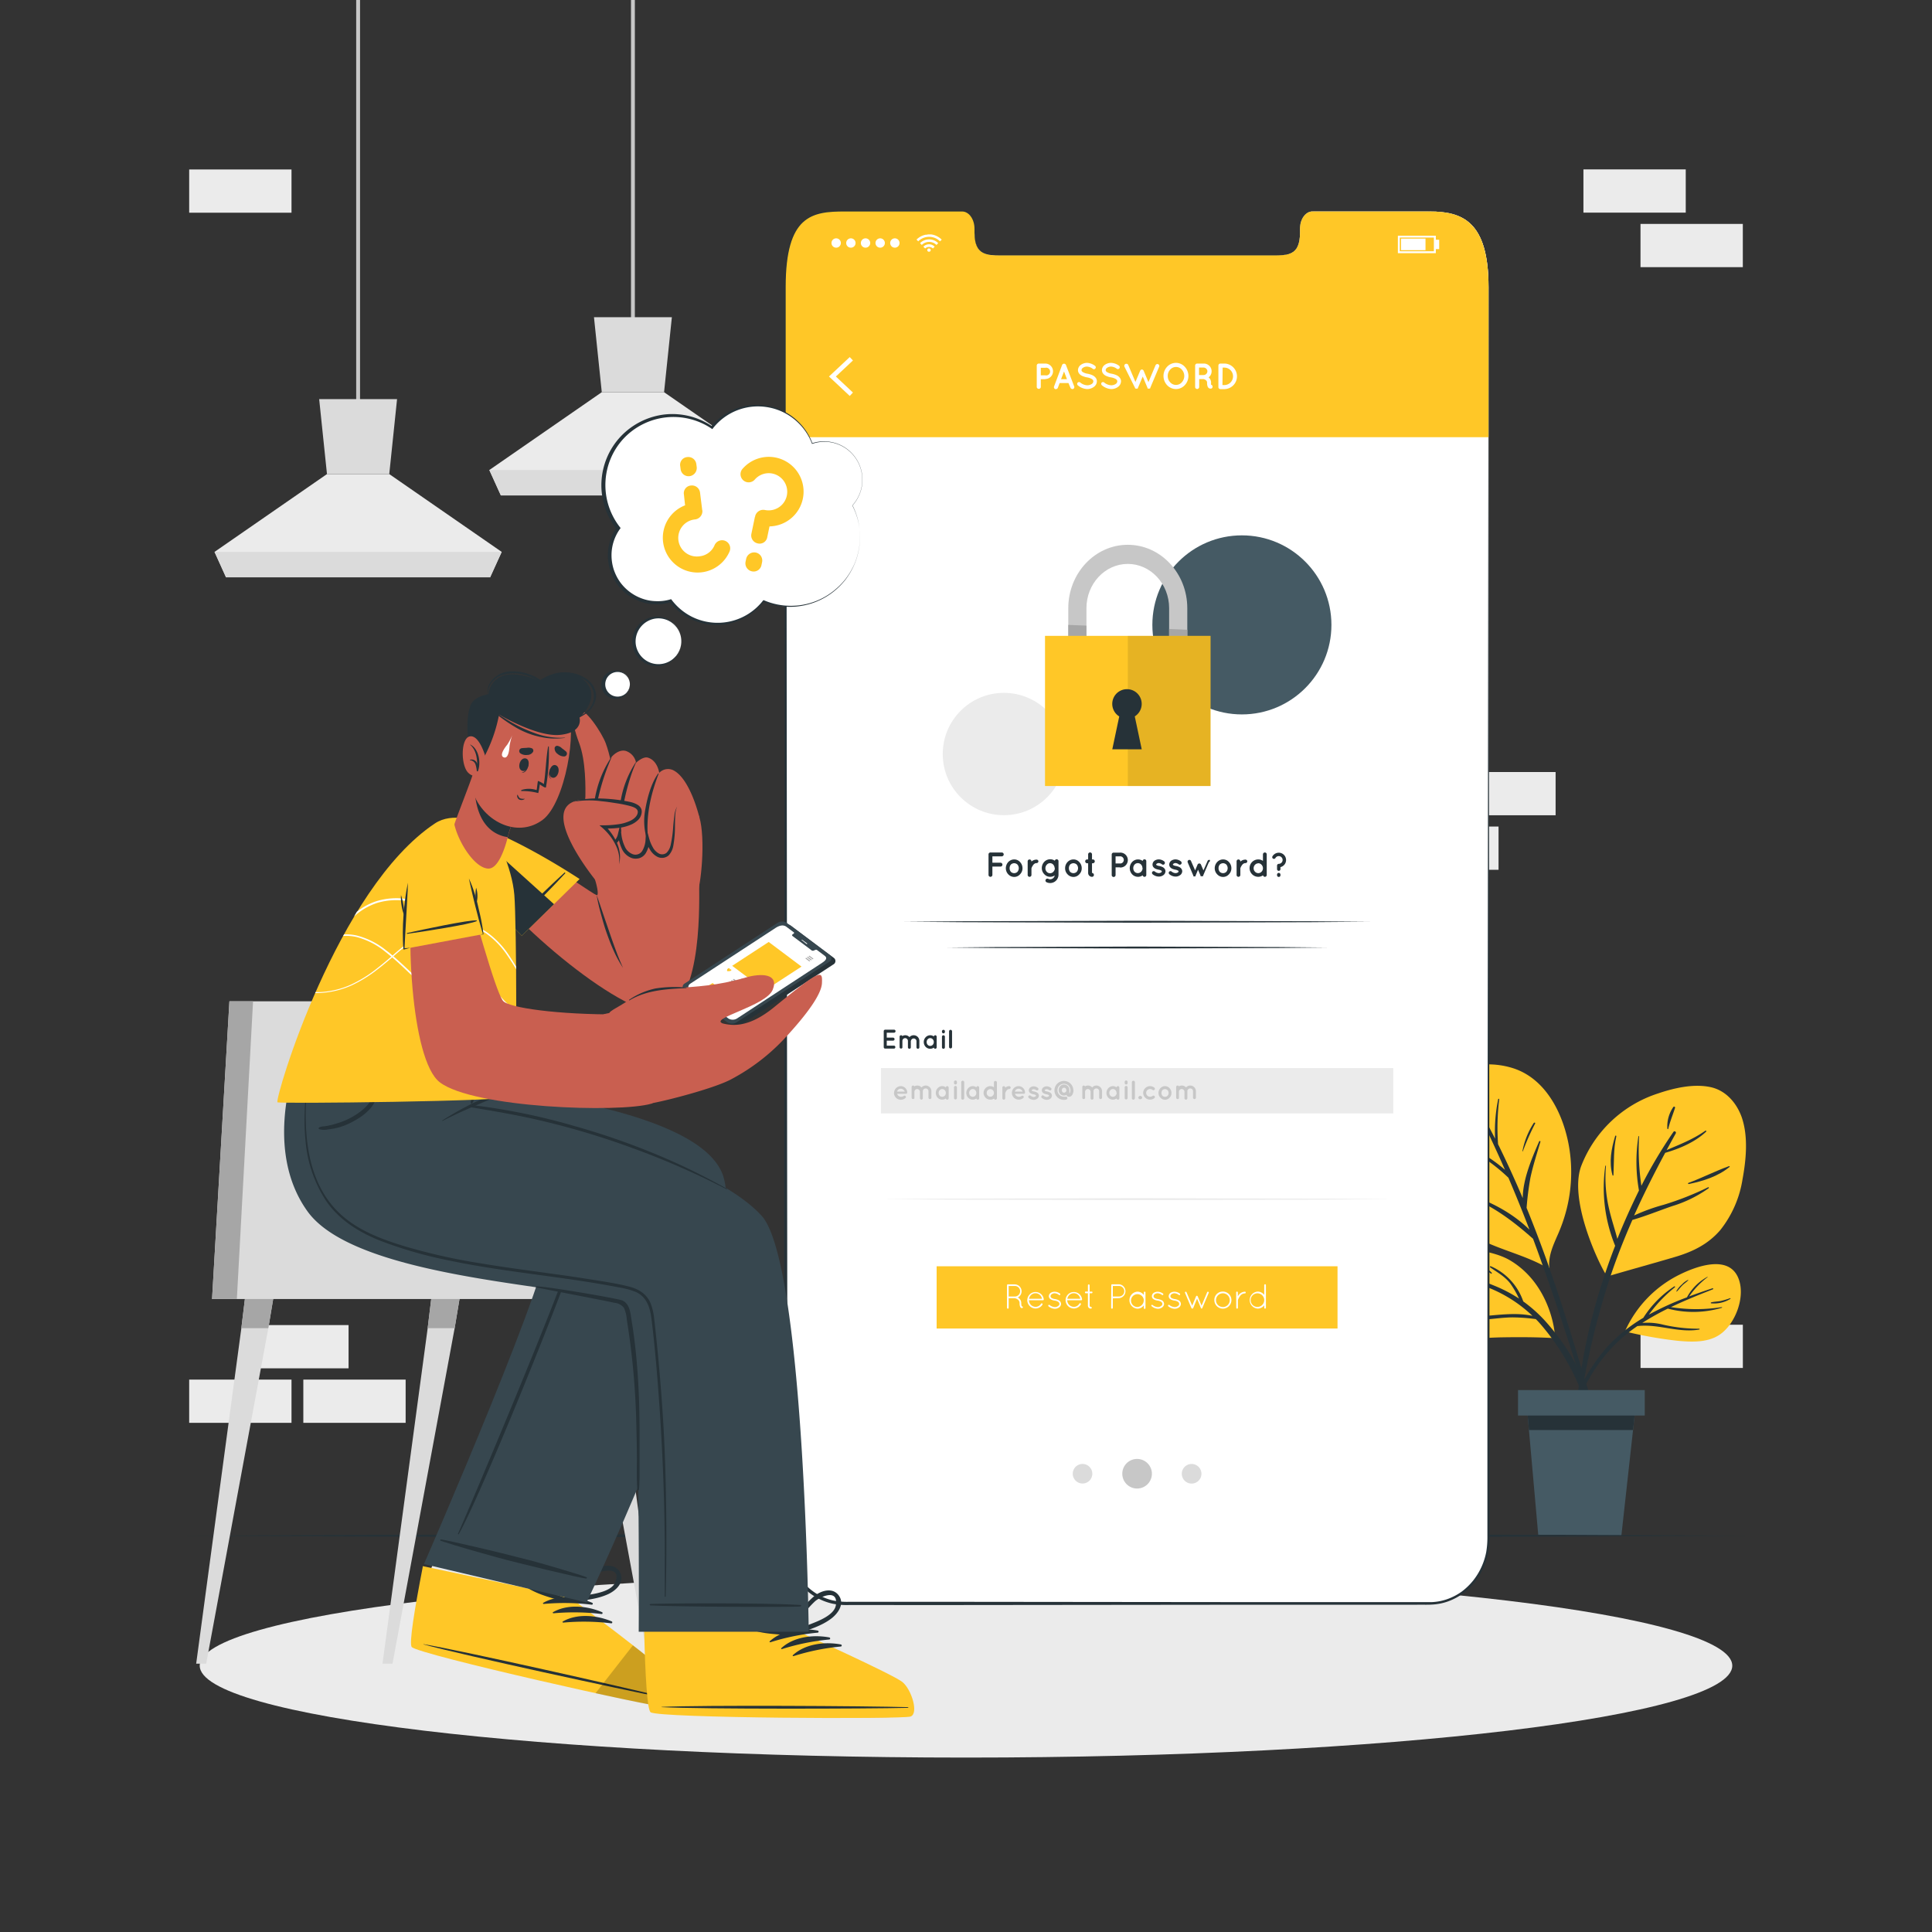 <svg xmlns="http://www.w3.org/2000/svg" viewBox="0 0 500 500"><rect x="0" y="0" width="500" height="500" fill="#333333" stroke="none"/><g id="freepik--background-complete--inject-50"><rect x="63.73" y="342.93" width="26.48" height="11.19" style="fill:#ebebeb"></rect><rect x="48.96" y="357.04" width="26.48" height="11.19" style="fill:#ebebeb"></rect><rect x="78.5" y="357.04" width="26.48" height="11.19" style="fill:#ebebeb"></rect><rect x="409.79" y="43.84" width="26.48" height="11.19" style="fill:#ebebeb"></rect><rect x="424.56" y="57.95" width="26.48" height="11.19" style="fill:#ebebeb"></rect><rect x="48.96" y="43.86" width="26.48" height="11.19" style="fill:#ebebeb"></rect><rect x="424.56" y="342.85" width="26.48" height="11.19" transform="translate(875.61 696.88) rotate(180)" style="fill:#ebebeb"></rect><rect x="361.34" y="213.9" width="26.48" height="11.19" transform="translate(749.16 439) rotate(180)" style="fill:#ebebeb"></rect><rect x="376.11" y="199.79" width="26.48" height="11.19" transform="translate(778.7 410.78) rotate(180)" style="fill:#ebebeb"></rect><rect x="92.18" width="1" height="107.01" style="fill:#c7c7c7"></rect><polygon points="129.84 142.83 126.85 149.4 58.5 149.4 55.52 142.83 84.62 122.69 100.74 122.69 129.84 142.83" style="fill:#ebebeb"></polygon><polygon points="102.76 103.29 100.74 122.69 84.62 122.69 82.6 103.29 102.76 103.29" style="fill:#dbdbdb"></polygon><polygon points="129.83 142.84 126.84 149.41 58.49 149.41 55.52 142.84 129.83 142.84" style="fill:#dbdbdb"></polygon><rect x="163.3" width="1" height="85.82" style="fill:#c7c7c7"></rect><polygon points="200.96 121.64 197.97 128.21 129.62 128.21 126.64 121.64 155.74 101.5 171.86 101.5 200.96 121.64" style="fill:#ebebeb"></polygon><polygon points="173.88 82.09 171.86 101.5 155.74 101.5 153.72 82.09 173.88 82.09" style="fill:#dbdbdb"></polygon><polygon points="200.96 121.64 197.97 128.21 129.62 128.21 126.64 121.64 200.96 121.64" style="fill:#dbdbdb"></polygon></g><g id="freepik--Shadow--inject-50"><path d="M448.31,431.08c0,13.14-88.78,23.78-198.31,23.78S51.69,444.22,51.69,431.08,140.47,407.3,250,407.3,448.31,417.94,448.31,431.08Z" style="fill:#ebebeb"></path></g><g id="freepik--Plant--inject-50"><path d="M406.22,297.73a39.3,39.3,0,0,1-.77,15.16,41.46,41.46,0,0,1-2.32,6.7c-1.21,2.78-2.47,5.48-2.16,8.52.29.19-.71.16-.75-.13-8.11-4.62-18.51-5.47-24.75-13a26,26,0,0,1-5.15-12.64c-.77-4.94-1-10.4.29-15.26C371.68,283,374.09,279,378,277s9.22-1.9,13.42-.6C400.43,279.19,404.94,289,406.22,297.73Z" style="fill:#FFC727"></path><path d="M410.38,357.76q-1.65-5.53-3.35-11.05c-2.22-7.21-4.53-14.39-7.1-21.49q-2.3-6.37-4.85-12.63a77.33,77.33,0,0,1,1-7.84c.68-3.14,1.66-6.18,2.58-9.25.06-.19-.25-.29-.33-.11-1.82,4.24-4.2,9.66-4.25,14.68q-3-7.08-6.38-13.95A59.5,59.5,0,0,1,388,284.5a.14.14,0,0,0-.27-.05,41.28,41.28,0,0,0-.8,10.25q-2.61-5.16-5.53-10.19c-.18-.3-.59,0-.44.31,3.05,5.87,5.87,11.86,8.53,17.93a38.92,38.92,0,0,0-12.72-7.36c-.2-.08-.35.22-.15.3a46.27,46.27,0,0,1,13.76,9.11q2.85,6.66,5.45,13.44c-5.08-5-12-8.25-18.74-10-.23-.06-.29.29-.07.35,7.78,2.34,13.81,6.75,19.73,12,.68,1.83,1.36,3.66,2,5.49q3.75,10.42,7.15,21,1.64,5,3.22,10.12c1.13,3.64,2,7.48,3.5,11,.14.33.74.26.66-.15A104,104,0,0,0,410.38,357.76Z" style="fill:#263238"></path><path d="M396.93,290.63a20.31,20.31,0,0,0-2.92,7.28c0,.07.09.11.12,0a62.22,62.22,0,0,1,3.16-7.14C397.42,290.57,397.07,290.42,396.93,290.63Z" style="fill:#263238"></path><path d="M382.46,307.53a21.28,21.28,0,0,0-7.27-2.45c-.07,0-.11.09,0,.12,1.17.48,2.4.82,3.58,1.28s2.35,1,3.55,1.43A.21.21,0,0,0,382.46,307.53Z" style="fill:#263238"></path><path d="M378.39,287.21a14.21,14.21,0,0,0-2.34-1.45.13.13,0,0,0-.14.21,14.69,14.69,0,0,0,2.31,1.49C378.37,287.55,378.54,287.3,378.39,287.21Z" style="fill:#263238"></path><path d="M433.56,325.28c-5.84,1.73-11.71,3.33-17.55,5.05-.51.15-10.38-18.77-6.81-28.52A31.76,31.76,0,0,1,429.05,283c4.17-1.42,9.29-2.61,13.7-1.64,3.92.87,6.68,4.07,8,7.76,1.73,5,1.15,11,.21,16.09a28.09,28.09,0,0,1-5.75,13.13C442.07,322,438.11,323.93,433.56,325.28Z" style="fill:#FFC727"></path><path d="M442,307.29a76.82,76.82,0,0,1-11.46,4.51,48.24,48.24,0,0,0-7.64,2.77c2.47-5.5,5.17-10.88,8.05-16.22,3.77-1.09,7.74-2.79,10.58-5.46a.16.16,0,0,0-.21-.25c-3.11,2.2-6.55,3.52-10,5,.78-1.44,1.56-2.87,2.36-4.3.22-.4-.32-.79-.59-.41a123.15,123.15,0,0,0-8.3,13.94,63.34,63.34,0,0,1-.6-12.77c0-.11-.15-.12-.17,0a42.63,42.63,0,0,0,.14,14c-2,4.09-3.91,8.28-5.59,12.52-.66-2.55-1.53-5.06-2.11-7.63a35.15,35.15,0,0,1-.84-11.24c0-.11-.15-.12-.17,0A39.69,39.69,0,0,0,418,322.41c-1,2.55-1.91,5.11-2.76,7.68a153,153,0,0,0-7.76,40.52.25.25,0,0,0,.5,0,200.83,200.83,0,0,1,8.7-40c1.69-5.09,3.64-10,5.78-14.89,3.45-1,6.89-2.4,10.28-3.57a32.37,32.37,0,0,0,9.47-4.65A.12.12,0,0,0,442,307.29Z" style="fill:#263238"></path><path d="M447.47,301.8c-3.57,1.27-7,3.05-10.52,4.34-.17.06-.07.32.09.29,3.78-.78,7.52-1.95,10.57-4.43C447.72,301.91,447.6,301.75,447.47,301.8Z" style="fill:#263238"></path><path d="M418.3,294.09c.05-.19-.23-.3-.29-.1-1,3.29-1.65,6.79-.7,10.15,0,.13.25.14.25,0C417.73,300.73,417.54,297.43,418.3,294.09Z" style="fill:#263238"></path><path d="M433.06,286.49a8.78,8.78,0,0,0-1.55,5.6c0,.12.21.19.24.05.44-1.89,1.17-3.6,1.75-5.43A.25.25,0,0,0,433.06,286.49Z" style="fill:#263238"></path><path d="M364.09,333.62c1.71,5.44,5.78,12.95,12.22,13,4.18,0,8.38-.46,12.57-.52,4.48-.07,9-.06,13.45.21.37,0-.54-13.43-11.31-20-3-1.84-6.71-2.42-10.14-3.16a46.9,46.9,0,0,0-12-1.25c-2.48.1-4.54.62-5.42,3.16S363.26,331,364.09,333.62Z" style="fill:#FFC727"></path><path d="M368.72,326.82c2.62.67,5.26,1.45,7.89,2.28a29,29,0,0,0-2.17-2.12c-1.13-.93-2.37-1.68-3.58-2.51-.1-.06,0-.26.09-.21a14.73,14.73,0,0,1,6.35,5.06c3.28,1.05,6.52,2.22,9.64,3.5a37,37,0,0,1,6.18,3.25,24.91,24.91,0,0,0-2.24-3.88c-1.43-1.86-3.36-2.89-5.23-4.2a.17.17,0,0,1,.17-.29,15.34,15.34,0,0,1,8.4,9.11,36.22,36.22,0,0,1,6.11,5.55c7.13,8.1,12.75,18.88,12.77,29.87,0,.26-.42.34-.47.06a61,61,0,0,0-13.6-29.2c-.51-.6-1-1.16-1.57-1.71a48.18,48.18,0,0,0-5.89-.44c-2.29,0-4.57.34-6.85.52-3.76.31-7.92.35-11.32-1.54-.15-.08,0-.34.12-.28,7.57,2.75,15.5-.74,23.08.9a35.4,35.4,0,0,0-11.18-7.21l-.7-.28c-4.85.58-10,1.85-14.7.27a.11.11,0,0,1,.06-.22c4.57,1.14,8.95-.3,13.46-.53-4.91-1.91-9.92-3.43-14.84-5.33C368.28,327.08,368.27,326.7,368.72,326.82Z" style="fill:#263238"></path><path d="M366.58,331.6a66.87,66.87,0,0,0,7.07.54c.05,0,.07.08,0,.09a14.62,14.62,0,0,1-7.13-.45C366.41,331.75,366.47,331.58,366.58,331.6Z" style="fill:#263238"></path><path d="M382.54,326.94a11.53,11.53,0,0,1,3.5,2.43c.12.11,0,.33-.18.23-.59-.43-1.2-.84-1.82-1.23a19.6,19.6,0,0,1-1.7-1.08A.21.21,0,0,1,382.54,326.94Z" style="fill:#263238"></path><path d="M420.59,344.44c-.08.17.18.34.28.15h0a.26.26,0,0,0,.17.11,109.12,109.12,0,0,0,13.16,2.3c3.56.32,7.67.51,10.79-1.55,4.23-2.81,7-10.3,4.72-15.06-2.7-5.65-10.85-2.58-14.94-.57A30,30,0,0,0,420.59,344.44Z" style="fill:#FFC727"></path><path d="M417.43,347.05a41.75,41.75,0,0,1,7.86-6,27,27,0,0,1,8-8.13c.16-.11.29.14.15.25a36.21,36.21,0,0,0-6.72,7.06,73.68,73.68,0,0,1,9.86-4.48,13.15,13.15,0,0,1,5.3-5.31s.1,0,.06.07a21.71,21.71,0,0,0-4.79,5c2-.74,4-1.44,6.05-2.11.18-.06.25.22.08.28-3.6,1.41-7.28,2.89-10.85,4.6a41.67,41.67,0,0,0,13.14,0c.12,0,.17.15,0,.18a25.88,25.88,0,0,1-13.94.21,65.46,65.46,0,0,0-6.61,3.7,16.43,16.43,0,0,1,5.34.44,40.73,40.73,0,0,0,9.39,1.06c.12,0,.15.2,0,.22-5.45.93-10.6-1.54-16-.9a41.31,41.31,0,0,0-5.62,4.6,42,42,0,0,0-8.2,11.57c-2.28,4.63-3.51,9.53-5.35,14.31a.17.17,0,0,1-.33-.09C405.87,364.16,410.56,353.77,417.43,347.05Z" style="fill:#263238"></path><path d="M433.86,334.12a6.32,6.32,0,0,1,1.4-1.69,5.26,5.26,0,0,1,1.61-1.2c.05,0,.08,0,.05.09-.45.5-1.07.88-1.55,1.36s-.89,1.06-1.38,1.54A.08.08,0,0,1,433.86,334.12Z" style="fill:#263238"></path><path d="M442.85,337.05c.81-.2,1.66-.19,2.48-.36a22.26,22.26,0,0,0,2.41-.72.1.1,0,0,1,.08.18,8,8,0,0,1-5,1.15C442.72,337.28,442.73,337.08,442.85,337.05Z" style="fill:#263238"></path><polygon points="394.98 361.97 395.69 370.09 398.12 397.51 419.6 397.51 422.63 370.09 423.52 361.97 394.98 361.97" style="fill:#455a64"></polygon><polygon points="394.98 361.97 395.69 370.09 422.63 370.09 423.52 361.97 394.98 361.97" style="fill:#263238"></polygon><rect x="392.85" y="359.76" width="32.8" height="6.59" transform="translate(818.51 726.1) rotate(180)" style="fill:#455a64"></rect></g><g id="freepik--Floor--inject-50"><polygon points="46.98 397.44 97.74 397.2 148.49 397.11 250 396.95 351.51 397.11 402.26 397.2 453.01 397.44 402.26 397.69 351.51 397.78 250 397.94 148.49 397.78 97.74 397.69 46.98 397.44" style="fill:#263238"></polygon></g><g id="freepik--Screen--inject-50"><path d="M385.23,74.3V398.36c0,9.16-6.86,16.57-15.32,16.57H218.67c-8.48,0-15.34-7.41-15.34-16.57V74.3c0-18.66,6.86-19.57,15.34-19.57H249c1.76,0,3.2,2,3.2,4.48v1.07c0,5.81,3.18,5.83,7.08,5.83h70.06c3.94,0,7.1,0,7.1-5.83V59.21c0-2.48,1.42-4.48,3.21-4.48h30.29C378.37,54.73,385.23,57.21,385.23,74.3Z" style="fill:#fff"></path><path d="M385.23,74.3V398.36c0,9.16-6.86,16.57-15.32,16.57H218.67c-8.48,0-15.34-7.41-15.34-16.57V74.3c0-18.66,6.86-19.57,15.34-19.57H249c1.76,0,3.2,2,3.2,4.48v1.07c0,5.81,3.18,5.83,7.08,5.83h70.06c3.94,0,7.1,0,7.1-5.83V59.21c0-2.48,1.42-4.48,3.21-4.48h30.29C378.37,54.73,385.23,57.21,385.23,74.3Z" style="fill:#fff"></path><path d="M385.23,74.3l.25,268.6,0,33.57v21a23.28,23.28,0,0,1-.31,4.24,17.6,17.6,0,0,1-3.49,7.7,17.27,17.27,0,0,1-3.07,3,16.43,16.43,0,0,1-3.77,2,14.33,14.33,0,0,1-4.19.85c-1.43.09-2.81,0-4.21.05H349.7l-33.58,0-67.14.07H219.6a18.28,18.28,0,0,1-4.28-.38,15.2,15.2,0,0,1-7.43-4.2,17.32,17.32,0,0,1-4.33-7.36,18.56,18.56,0,0,1-.68-4.25c-.08-1.44,0-2.81,0-4.22v-8.39l.25-268.6,0-33.57V76a69.45,69.45,0,0,1,.38-8.4l.32-2.09.48-2.06c.2-.67.45-1.34.68-2a19.72,19.72,0,0,1,1-1.89,10,10,0,0,1,2.91-3.09,11.69,11.69,0,0,1,4-1.53,47.45,47.45,0,0,1,8.41-.4H248.5a3.65,3.65,0,0,1,1.08.08,2.85,2.85,0,0,1,1,.48A5.07,5.07,0,0,1,252.31,59a13.74,13.74,0,0,0,.37,4.12,3.7,3.7,0,0,0,1,1.71,4,4,0,0,0,1.78.91,18.46,18.46,0,0,0,4.15.27h12.59l33.57,0h16.79c2.8,0,5.6,0,8.39,0a6.12,6.12,0,0,0,3.9-1.13A3.83,3.83,0,0,0,336,63.16a7.86,7.86,0,0,0,.35-2c0-.69,0-1.39,0-2.09a5.89,5.89,0,0,1,.43-2.07,4.1,4.1,0,0,1,1.24-1.7,2.82,2.82,0,0,1,.94-.49,3.8,3.8,0,0,1,1.06-.08h8.39l16.79,0h4.2a30.89,30.89,0,0,1,4.19.23A11.71,11.71,0,0,1,381,58.42,15.58,15.58,0,0,1,384.5,66,45.8,45.8,0,0,1,385.23,74.3Zm0,0a45.82,45.82,0,0,0-.75-8.35A15.6,15.6,0,0,0,381,58.44,11.71,11.71,0,0,0,373.58,55a30.72,30.72,0,0,0-4.18-.21h-4.2l-16.79,0H340a3.92,3.92,0,0,0-1,.09,2.92,2.92,0,0,0-.91.47A4,4,0,0,0,336.89,57c-.58,1.29-.36,2.72-.45,4.12a8.25,8.25,0,0,1-.36,2.08A4,4,0,0,1,335,65a6.2,6.2,0,0,1-4,1.17c-2.81,0-5.6,0-8.4,0H305.8l-33.57,0H259.64a19.2,19.2,0,0,1-4.21-.28,4.33,4.33,0,0,1-1.92-1,4,4,0,0,1-1.11-1.83A14.6,14.6,0,0,1,252,59a4.77,4.77,0,0,0-1.62-3.59,2.93,2.93,0,0,0-.89-.43,4.07,4.07,0,0,0-1-.07H221.22a48.22,48.22,0,0,0-8.34.41,11.55,11.55,0,0,0-3.82,1.48,9.66,9.66,0,0,0-2.79,3c-.36.58-.62,1.23-.93,1.84s-.46,1.31-.65,2l-.48,2-.3,2.06a66.5,66.5,0,0,0-.37,8.35v8.4l0,33.57.25,268.6V395c0,1.39,0,2.82,0,4.18a17.74,17.74,0,0,0,.64,4,16.31,16.31,0,0,0,4.07,7,14.33,14.33,0,0,0,7,4,17.54,17.54,0,0,0,4.06.37H249l67.14.07,33.58,0h16.79c1.39,0,2.81,0,4.17,0a13.75,13.75,0,0,0,4-.81,15.11,15.11,0,0,0,3.62-1.91,16.59,16.59,0,0,0,2.95-2.85,17,17,0,0,0,3.39-7.42,23.64,23.64,0,0,0,.3-4.13v-4.19l0-16.79,0-33.57Z" style="fill:#263238"></path><path d="M385.23,74.3v38.85H203.33V74.3c0-18.66,6.86-19.57,15.34-19.57H249c1.76,0,3.2,2,3.2,4.48v1.07c0,5.81,3.18,5.83,7.08,5.83h70.06c3.94,0,7.1,0,7.1-5.83V59.21c0-2.48,1.42-4.48,3.21-4.48h30.29C378.37,54.73,385.23,57.21,385.23,74.3Z" style="fill:#FFC727"></path><g id="freepik--u5Zjqx--inject-50"><path d="M243.74,62l-.3.29-.16.17a4,4,0,0,0-5.65,0l-.15-.17-.29-.29h0l0,0c.12-.11.24-.22.37-.32a4.54,4.54,0,0,1,2-.93c.19,0,.38,0,.57-.08h.49l.39,0a4.64,4.64,0,0,1,1,.25,4.47,4.47,0,0,1,.7.33,5.46,5.46,0,0,1,.68.47l.31.28Z" style="fill:#fff"></path><path d="M238.56,63.39l-.46-.46a3.32,3.32,0,0,1,4.71,0l-.46.46a2.68,2.68,0,0,0-3.79,0Z" style="fill:#fff"></path><path d="M241.89,63.85l-.46.46a1.35,1.35,0,0,0-1-.4,1.34,1.34,0,0,0-1,.4l-.46-.46A2,2,0,0,1,241.89,63.85Z" style="fill:#fff"></path><path d="M240.87,64.73a.41.41,0,0,1-.41.41.42.42,0,1,1,0-.83A.41.41,0,0,1,240.87,64.73Z" style="fill:#fff"></path></g><path d="M215.19,62.89a1.21,1.21,0,1,1,1.21,1.21A1.21,1.21,0,0,1,215.19,62.89Z" style="fill:#fff"></path><path d="M219,62.89a1.21,1.21,0,1,1,1.2,1.21A1.2,1.2,0,0,1,219,62.89Z" style="fill:#fff"></path><path d="M222.79,62.89A1.21,1.21,0,1,1,224,64.1,1.2,1.2,0,0,1,222.79,62.89Z" style="fill:#fff"></path><path d="M226.58,62.89a1.21,1.21,0,1,1,1.21,1.21A1.21,1.21,0,0,1,226.58,62.89Z" style="fill:#fff"></path><path d="M230.38,62.89a1.21,1.21,0,1,1,1.21,1.21A1.21,1.21,0,0,1,230.38,62.89Z" style="fill:#fff"></path><path d="M371.59,65.52h-9.82V61h9.82Zm-9.32-.5h8.82V61.48h-8.82Z" style="fill:#fff"></path><rect x="362.59" y="61.75" width="6.33" height="3" style="fill:#fff"></rect><rect x="371.59" y="62.04" width="0.87" height="2.43" style="fill:#fff"></rect><polygon points="219.91 102.47 214.54 97.44 219.91 92.41 220.74 93.29 216.32 97.44 220.74 101.59 219.91 102.47" style="fill:#fff"></polygon><path d="M270.52,98.13h-1.16v2.05a.53.53,0,0,1-1.05,0V94.61a.52.52,0,0,1,.52-.52h1.69a2,2,0,1,1,0,4Zm-1.16-1h1.16a1,1,0,1,0,0-1.94h-1.16Z" style="fill:#fff"></path><path d="M276.52,99.14h-2.29l-.46,1.23a.55.55,0,0,1-.49.33.48.48,0,0,1-.18,0,.53.53,0,0,1-.31-.68l2.08-5.56a.54.54,0,0,1,1,0L278,100a.53.53,0,0,1-.31.68.48.48,0,0,1-.18,0,.53.53,0,0,1-.48-.33Zm-.39-1-.76-2-.77,2Z" style="fill:#fff"></path><path d="M278.88,99.05a.5.5,0,0,1,.69-.06,3,3,0,0,0,1.8.72,2.11,2.11,0,0,0,1.18-.34.86.86,0,0,0,.4-.68.62.62,0,0,0-.08-.31,1,1,0,0,0-.29-.28,3.62,3.62,0,0,0-1.29-.44h0a5.36,5.36,0,0,1-1.21-.37,2,2,0,0,1-.88-.73,1.48,1.48,0,0,1-.22-.78,1.73,1.73,0,0,1,.76-1.37,2.79,2.79,0,0,1,1.63-.5,3.7,3.7,0,0,1,2,.75.49.49,0,0,1,.14.67.48.48,0,0,1-.67.14,2.75,2.75,0,0,0-1.52-.6,1.8,1.8,0,0,0-1.06.32.76.76,0,0,0-.36.59.45.45,0,0,0,.07.27.88.88,0,0,0,.26.24,3.25,3.25,0,0,0,1.17.42h0a5.22,5.22,0,0,1,1.3.39,2.24,2.24,0,0,1,.95.79,1.5,1.5,0,0,1,.22.8,1.83,1.83,0,0,1-.81,1.46,2.93,2.93,0,0,1-1.74.54,4.06,4.06,0,0,1-2.42-1A.51.51,0,0,1,278.88,99.05Z" style="fill:#fff"></path><path d="M285.08,99.05a.49.49,0,0,1,.68-.06,3.1,3.1,0,0,0,1.81.72,2.05,2.05,0,0,0,1.17-.34.85.85,0,0,0,.41-.68.54.54,0,0,0-.09-.31.92.92,0,0,0-.28-.28,3.62,3.62,0,0,0-1.29-.44h0a5.2,5.2,0,0,1-1.21-.37,2,2,0,0,1-.88-.73,1.48,1.48,0,0,1-.22-.78,1.73,1.73,0,0,1,.76-1.37,2.77,2.77,0,0,1,1.63-.5,3.7,3.7,0,0,1,2.05.75.49.49,0,0,1-.54.81,2.72,2.72,0,0,0-1.51-.6,1.8,1.8,0,0,0-1.06.32.76.76,0,0,0-.36.59.45.45,0,0,0,.07.27,1,1,0,0,0,.25.24,3.38,3.38,0,0,0,1.18.42h0a5.36,5.36,0,0,1,1.3.39,2.15,2.15,0,0,1,.94.79,1.42,1.42,0,0,1,.23.8,1.83,1.83,0,0,1-.81,1.46,2.93,2.93,0,0,1-1.74.54,4.06,4.06,0,0,1-2.42-1A.5.5,0,0,1,285.08,99.05Z" style="fill:#fff"></path><path d="M300,94.88l-2.31,5.49a.25.25,0,0,1,0,.09h0l-.05.06s0,0,0,0l-.07,0h0a.17.17,0,0,1-.08.06h0a0,0,0,0,0,0,0l-.07,0h-.23l-.07,0h0a.24.24,0,0,1-.08-.06h0l-.07,0s0,0,0,0l0-.06s0,0,0,0a.25.25,0,0,1,0-.09l-1.23-2.92-1.24,2.92,0,.09a0,0,0,0,0,0,0l-.05.06s0,0,0,0l-.06,0h0l-.07.06h0a0,0,0,0,0,0,0l-.08,0h-.23l-.07,0h0a.24.24,0,0,1-.08-.06h0s0,0-.07,0l0,0-.05-.06h0a.63.63,0,0,0,0-.09L291,94.88a.52.52,0,0,1,1-.4l1.85,4.37,1.22-2.9a.51.51,0,0,1,.49-.32A.55.55,0,0,1,296,96l1.21,2.9,1.84-4.37a.52.52,0,0,1,.69-.27A.5.5,0,0,1,300,94.88Z" style="fill:#fff"></path><path d="M306.61,94.91a3.48,3.48,0,0,1,0,4.78,3.11,3.11,0,0,1-2.25,1,3.18,3.18,0,0,1-2.31-1,3.51,3.51,0,0,1,0-4.78,3.13,3.13,0,0,1,2.31-1A3.06,3.06,0,0,1,306.61,94.91Zm-.12,2.39a2.49,2.49,0,0,0-.64-1.65,2,2,0,0,0-3,0,2.39,2.39,0,0,0-.64,1.65,2.33,2.33,0,0,0,.64,1.64,2,2,0,0,0,3,0A2.42,2.42,0,0,0,306.49,97.3Z" style="fill:#fff"></path><path d="M313.79,99.91a.52.52,0,0,1-.33.66.79.79,0,0,1-.21,0h0a.76.76,0,0,1-.37-.1,1.06,1.06,0,0,1-.3-.33,2.62,2.62,0,0,1-.19-1.13.77.77,0,0,0-.12-.41.81.81,0,0,0-.28-.27,1.63,1.63,0,0,0-.53-.23h-1.11v2.05a.53.53,0,0,1-.53.52.52.52,0,0,1-.52-.52V94.61a.52.52,0,0,1,.52-.52h1.69a2,2,0,0,1,1.28,3.58,1.38,1.38,0,0,1,.33.35,1.76,1.76,0,0,1,.31,1,2.18,2.18,0,0,0,0,.55A.52.52,0,0,1,313.79,99.91Zm-1.32-3.79a1,1,0,0,0-1-1h-1.16v1.94h1.16A1,1,0,0,0,312.47,96.12Z" style="fill:#fff"></path><path d="M315.32,100.18V94.61a.52.52,0,0,1,.52-.52H317a3.31,3.31,0,0,1,0,6.61h-1.11A.52.52,0,0,1,315.32,100.18Zm1.05-.53H317a2.26,2.26,0,0,0,0-4.51h-.58Z" style="fill:#fff"></path><path d="M228.71,271v-4.13a.38.38,0,0,1,.39-.39h2.29a.39.39,0,0,1,.38.39.4.4,0,0,1-.38.39h-1.9v1.28h1.63a.39.39,0,1,1,0,.78h-1.63v1.29h1.9a.39.39,0,0,1,0,.77H229.1A.38.38,0,0,1,228.71,271Z" style="fill:#263238"></path><path d="M235.72,269.37v1.68a.37.37,0,0,1-.38.37.38.38,0,0,1-.37-.37v-1.68a.73.73,0,0,0-.73-.7.71.71,0,0,0-.7.72v1.66a.43.43,0,0,1,0,.05v0l0,.05v0a.39.39,0,0,1-.35.22h-.07a.38.38,0,0,1-.3-.37v-1.66h0V268.3a.37.37,0,0,1,.37-.38.34.34,0,0,1,.33.21,1.54,1.54,0,0,1,.75-.21,1.41,1.41,0,0,1,1.1.49,1.42,1.42,0,0,1,1.1-.49,1.46,1.46,0,0,1,1.46,1.47v1.66a.37.37,0,0,1-.37.37.38.38,0,0,1-.38-.37v-1.66a.72.72,0,0,0-1.43,0Z" style="fill:#263238"></path><path d="M242.41,269.68v1.37a.37.37,0,0,1-.37.37.38.38,0,0,1-.37-.3,1.62,1.62,0,0,1-2.12-.21,1.78,1.78,0,0,1-.48-1.23,1.77,1.77,0,0,1,.48-1.23,1.62,1.62,0,0,1,1.19-.53,1.6,1.6,0,0,1,.93.31.39.39,0,0,1,.37-.31.38.38,0,0,1,.37.38Zm-.75,0a1,1,0,0,0-.27-.72.86.86,0,0,0-.65-.29.84.84,0,0,0-.65.29,1,1,0,0,0-.27.72,1,1,0,0,0,.27.72.87.87,0,0,0,.65.28.88.88,0,0,0,.65-.28A1,1,0,0,0,241.66,269.68Z" style="fill:#263238"></path><path d="M244.54,267.05a.37.37,0,0,1-.38.38.38.38,0,0,1-.38-.38v-.15a.38.38,0,0,1,.38-.38.37.37,0,0,1,.38.38Zm0,1.26v2.74a.37.37,0,0,1-.38.37.37.37,0,0,1-.38-.37v-2.74a.37.37,0,0,1,.38-.38A.37.37,0,0,1,244.54,268.31Z" style="fill:#263238"></path><path d="M246,266.52a.39.39,0,0,1,.39.39V271a.39.39,0,0,1-.77,0v-4.13A.39.39,0,0,1,246,266.52Z" style="fill:#263238"></path><rect x="227.99" y="276.41" width="132.58" height="11.74" style="fill:#ebebeb"></rect><path d="M231.39,282.84a1.74,1.74,0,0,1,1.71-1.75,1.68,1.68,0,0,1,1.69,1.63v0a.17.17,0,0,1,0,.07.34.34,0,0,1-.36.28h-2.23a.86.86,0,0,0,.24.46,1.05,1.05,0,0,0,.67.31,1.19,1.19,0,0,0,.73-.17.37.37,0,0,1,.52,0,.32.32,0,0,1,0,.45,1.77,1.77,0,0,1-3-1.29Zm.76-.34h2a1.15,1.15,0,0,0-1-.74A1,1,0,0,0,232.15,282.5Z" style="fill:#c7c7c7"></path><path d="M238.83,282.54v1.68a.37.37,0,0,1-.37.37.38.38,0,0,1-.38-.37v-1.68a.73.73,0,0,0-.72-.7.71.71,0,0,0-.71.72v1.66a.43.43,0,0,1,0,0v0a.06.06,0,0,1,0,0v0a.39.39,0,0,1-.35.22h-.07a.38.38,0,0,1-.3-.37v-1.66h0v-1.09a.37.37,0,0,1,.37-.38.37.37,0,0,1,.34.21,1.48,1.48,0,0,1,.75-.21,1.44,1.44,0,0,1,1.1.49,1.41,1.41,0,0,1,1.1-.49,1.46,1.46,0,0,1,1.45,1.47v1.66a.37.37,0,0,1-.37.37.38.38,0,0,1-.38-.37v-1.66a.71.71,0,0,0-.7-.72A.73.73,0,0,0,238.83,282.54Z" style="fill:#c7c7c7"></path><path d="M245.52,282.85v1.37a.37.37,0,0,1-.37.37.39.39,0,0,1-.37-.3,1.57,1.57,0,0,1-.93.3,1.61,1.61,0,0,1-1.19-.51,1.78,1.78,0,0,1-.47-1.23,1.76,1.76,0,0,1,.47-1.23,1.63,1.63,0,0,1,1.19-.53,1.57,1.57,0,0,1,.93.31.4.4,0,0,1,.37-.31.38.38,0,0,1,.37.38Zm-.74,0a1,1,0,0,0-.28-.72.87.87,0,0,0-1.3,0,1,1,0,0,0-.27.72,1,1,0,0,0,.27.72.89.89,0,0,0,1.3,0A1,1,0,0,0,244.78,282.85Z" style="fill:#c7c7c7"></path><path d="M247.65,280.22a.38.38,0,1,1-.75,0v-.15a.38.38,0,1,1,.75,0Zm0,1.26v2.74a.38.38,0,0,1-.75,0v-2.74a.38.38,0,1,1,.75,0Z" style="fill:#c7c7c7"></path><path d="M249.14,279.69a.4.4,0,0,1,.4.39v4.13a.39.39,0,0,1-.4.38.38.38,0,0,1-.38-.38v-4.13A.39.39,0,0,1,249.14,279.69Z" style="fill:#c7c7c7"></path><path d="M253.41,282.85v1.37a.36.36,0,0,1-.37.37.37.37,0,0,1-.36-.3,1.62,1.62,0,0,1-2.12-.21,1.78,1.78,0,0,1-.48-1.23,1.77,1.77,0,0,1,.48-1.23,1.62,1.62,0,0,1,1.19-.53,1.6,1.6,0,0,1,.93.31.38.38,0,0,1,.36-.31.37.37,0,0,1,.37.38Zm-.74,0a1,1,0,0,0-.27-.72.87.87,0,0,0-.65-.29.84.84,0,0,0-.65.29,1,1,0,0,0-.27.72,1,1,0,0,0,.27.72.87.87,0,0,0,.65.28.9.9,0,0,0,.65-.28A1,1,0,0,0,252.67,282.85Z" style="fill:#c7c7c7"></path><path d="M258,284.22a.38.38,0,0,1-.38.37.37.37,0,0,1-.37-.3,1.65,1.65,0,0,1-.95.3,1.75,1.75,0,0,1,0-3.5,1.59,1.59,0,0,1,.93.3v-1.32a.39.39,0,0,1,.77,0v2.77h0Zm-1.7-2.36a.89.89,0,0,0-.66.28,1,1,0,0,0-.28.71.94.94,0,0,0,.28.69.88.88,0,0,0,1.31,0,.94.94,0,0,0,.28-.69,1,1,0,0,0-.28-.71A.88.88,0,0,0,256.26,281.86Z" style="fill:#c7c7c7"></path><path d="M261.56,281.46a.38.38,0,0,1-.37.38.68.68,0,0,0-.42.13,1,1,0,0,0-.32.33,2.34,2.34,0,0,0-.29.59v1.33a.37.37,0,0,1-.38.37.36.36,0,0,1-.37-.37v-2.76a.36.36,0,0,1,.37-.36.37.37,0,0,1,.38.36v.05a1,1,0,0,1,.15-.14,1.53,1.53,0,0,1,.88-.27A.36.36,0,0,1,261.56,281.46Z" style="fill:#c7c7c7"></path><path d="M261.88,282.84a1.74,1.74,0,0,1,1.71-1.75,1.68,1.68,0,0,1,1.69,1.63v0a.17.17,0,0,1,0,.07.34.34,0,0,1-.36.28h-2.23a.93.93,0,0,0,.24.46,1.08,1.08,0,0,0,.67.31,1.19,1.19,0,0,0,.73-.17.39.39,0,0,1,.53,0,.32.32,0,0,1,0,.45,1.77,1.77,0,0,1-1.26.46A1.73,1.73,0,0,1,261.88,282.84Zm.77-.34h2a1.15,1.15,0,0,0-1-.74A1,1,0,0,0,262.65,282.5Z" style="fill:#c7c7c7"></path><path d="M266.22,283.59a.37.37,0,0,1,.53,0,1.36,1.36,0,0,0,.77.31.9.9,0,0,0,.47-.14.28.28,0,0,0,.13-.21.14.14,0,0,0,0-.07.24.24,0,0,0-.09-.08,1.67,1.67,0,0,0-.56-.2h0a2.72,2.72,0,0,1-.61-.18,1.12,1.12,0,0,1-.48-.41.81.81,0,0,1-.12-.44,1,1,0,0,1,.41-.77,1.5,1.5,0,0,1,.86-.26,1.73,1.73,0,0,1,1.05.39.39.39,0,0,1,.12.52.38.38,0,0,1-.52.09,1.26,1.26,0,0,0-.65-.25.72.72,0,0,0-.42.12.21.21,0,0,0-.11.16s0,0,0,.06,0,0,.07.07a1.74,1.74,0,0,0,.51.17h0a2.75,2.75,0,0,1,.65.21,1,1,0,0,1,.5.41.94.94,0,0,1,.13.46,1,1,0,0,1-.44.81,1.56,1.56,0,0,1-.91.28,2,2,0,0,1-1.25-.48A.38.38,0,0,1,266.22,283.59Z" style="fill:#c7c7c7"></path><path d="M269.6,283.59a.36.36,0,0,1,.52,0,1.36,1.36,0,0,0,.77.31.94.94,0,0,0,.48-.14.26.26,0,0,0,.12-.21.08.08,0,0,0,0-.07s0-.05-.09-.08a1.67,1.67,0,0,0-.56-.2h0a2.72,2.72,0,0,1-.61-.18,1.2,1.2,0,0,1-.49-.41.9.9,0,0,1-.12-.44,1,1,0,0,1,.42-.77,1.48,1.48,0,0,1,.86-.26,1.76,1.76,0,0,1,1.05.39.38.38,0,0,1,.11.52.38.38,0,0,1-.52.09,1.23,1.23,0,0,0-.64-.25.7.7,0,0,0-.42.12.21.21,0,0,0-.11.16.11.11,0,0,0,0,.06.31.31,0,0,0,.08.07,1.64,1.64,0,0,0,.51.17h0a2.75,2.75,0,0,1,.65.21,1,1,0,0,1,.5.41.84.84,0,0,1,.13.46,1,1,0,0,1-.44.81,1.54,1.54,0,0,1-.91.28,2,2,0,0,1-1.24-.48A.37.37,0,0,1,269.6,283.59Z" style="fill:#c7c7c7"></path><path d="M277.82,282.14a2.35,2.35,0,0,1-.27,1.12h0a1.5,1.5,0,0,1-.17.25,1.12,1.12,0,0,1-.55.33.55.55,0,0,1-.18,0,.6.6,0,0,1-.53-.26.57.57,0,0,1-.12-.21,1.34,1.34,0,0,1-.63.16,1.3,1.3,0,0,1-1-.42,1.47,1.47,0,0,1-.39-1,1.44,1.44,0,0,1,.39-1,1.31,1.31,0,0,1,1-.43,1.35,1.35,0,0,1,1,.43,1.43,1.43,0,0,1,.38,1v.91l0,0a.53.53,0,0,0,.09-.11,1.7,1.7,0,0,0,.18-.76,1.67,1.67,0,1,0-1.68,1.67,1.87,1.87,0,0,0,.42,0,.38.38,0,0,1,.47.27.4.4,0,0,1-.28.48,2.45,2.45,0,1,1,1.84-2.38Zm-1.87,0a.68.68,0,0,0-.17-.47.57.57,0,0,0-.81,0,.73.73,0,0,0,0,.94.56.56,0,0,0,.4.17.57.57,0,0,0,.41-.17A.68.68,0,0,0,276,282.14Z" style="fill:#c7c7c7"></path><path d="M283,282.54v1.68a.37.37,0,0,1-.37.37.38.38,0,0,1-.38-.37v-1.68a.73.73,0,0,0-.72-.7.71.71,0,0,0-.71.72v1.66a.43.43,0,0,1,0,0v0l0,0v0a.39.39,0,0,1-.35.22h-.07a.38.38,0,0,1-.3-.37v-1.66h0v-1.09a.37.37,0,0,1,.37-.38.37.37,0,0,1,.34.21,1.48,1.48,0,0,1,.75-.21,1.44,1.44,0,0,1,1.1.49,1.39,1.39,0,0,1,1.09-.49,1.46,1.46,0,0,1,1.46,1.47v1.66a.37.37,0,0,1-.37.37.38.38,0,0,1-.38-.37v-1.66a.71.71,0,0,0-.71-.72A.73.73,0,0,0,283,282.54Z" style="fill:#c7c7c7"></path><path d="M289.69,282.85v1.37a.37.37,0,0,1-.37.37.39.39,0,0,1-.37-.3,1.57,1.57,0,0,1-.93.3,1.61,1.61,0,0,1-1.19-.51,1.78,1.78,0,0,1-.48-1.23,1.77,1.77,0,0,1,.48-1.23,1.63,1.63,0,0,1,1.19-.53,1.57,1.57,0,0,1,.93.31.4.4,0,0,1,.37-.31.38.38,0,0,1,.37.38Zm-.74,0a1,1,0,0,0-.28-.72.87.87,0,0,0-1.3,0,1,1,0,0,0-.27.72,1,1,0,0,0,.27.72.89.89,0,0,0,1.3,0A1,1,0,0,0,289,282.85Z" style="fill:#c7c7c7"></path><path d="M291.82,280.22a.38.38,0,1,1-.75,0v-.15a.38.38,0,1,1,.75,0Zm0,1.26v2.74a.38.38,0,0,1-.75,0v-2.74a.38.38,0,1,1,.75,0Z" style="fill:#c7c7c7"></path><path d="M293.31,279.69a.4.4,0,0,1,.4.39v4.13a.39.39,0,0,1-.4.38.38.38,0,0,1-.38-.38v-4.13A.39.39,0,0,1,293.31,279.69Z" style="fill:#c7c7c7"></path><path d="M295.06,283.6a.53.53,0,0,1,.53.53.53.53,0,0,1-1,0A.53.53,0,0,1,295.06,283.6Z" style="fill:#c7c7c7"></path><path d="M295.85,282.85a1.79,1.79,0,0,1,1.78-1.76,1.84,1.84,0,0,1,1.11.39.37.37,0,1,1-.45.59,1.06,1.06,0,0,0-.66-.23,1,1,0,1,0,0,2,1.14,1.14,0,0,0,.66-.22.37.37,0,1,1,.45.59,1.89,1.89,0,0,1-1.11.37A1.77,1.77,0,0,1,295.85,282.85Z" style="fill:#c7c7c7"></path><path d="M300.31,284.08a1.7,1.7,0,0,1-.49-1.23,1.78,1.78,0,0,1,.49-1.23,1.65,1.65,0,0,1,1.2-.53,1.59,1.59,0,0,1,1.17.53,1.74,1.74,0,0,1,.49,1.23,1.66,1.66,0,0,1-.49,1.23,1.56,1.56,0,0,1-1.17.54A1.63,1.63,0,0,1,300.31,284.08Zm.28-1.23a1.12,1.12,0,0,0,.25.74.92.92,0,0,0,.67.26.88.88,0,0,0,.64-.26,1.1,1.1,0,0,0,0-1.47,1,1,0,0,0-.64-.26,1,1,0,0,0-.67.26A1.11,1.11,0,0,0,300.59,282.85Z" style="fill:#c7c7c7"></path><path d="M307.29,282.54v1.68a.37.37,0,0,1-.37.37.38.38,0,0,1-.38-.37v-1.68a.73.73,0,0,0-.72-.7.71.71,0,0,0-.71.72v1.66a.43.43,0,0,1,0,0v0l0,0v0a.39.39,0,0,1-.35.22h-.07a.38.38,0,0,1-.3-.37v-1.66h0v-1.09a.37.37,0,0,1,.37-.38.37.37,0,0,1,.34.21,1.48,1.48,0,0,1,.75-.21,1.44,1.44,0,0,1,1.1.49,1.39,1.39,0,0,1,1.09-.49,1.46,1.46,0,0,1,1.46,1.47v1.66a.37.37,0,0,1-.37.37.38.38,0,0,1-.38-.37v-1.66a.71.71,0,0,0-.71-.72A.73.73,0,0,0,307.29,282.54Z" style="fill:#c7c7c7"></path><polygon points="233.99 238.54 249.06 238.42 264.13 238.38 294.28 238.29 324.42 238.38 339.49 238.42 354.56 238.54 339.49 238.66 324.42 238.71 294.28 238.79 264.13 238.71 249.06 238.66 233.99 238.54" style="fill:#263238"></polygon><polygon points="245.12 245.22 257.41 245.1 269.7 245.06 294.28 244.97 318.86 245.06 331.14 245.1 343.43 245.22 331.14 245.34 318.86 245.39 294.28 245.47 269.7 245.39 257.41 245.34 245.12 245.22" style="fill:#263238"></polygon><polygon points="227.99 310.34 244.56 310.21 261.13 310.17 294.28 310.09 327.42 310.17 344 310.21 360.57 310.34 344 310.46 327.42 310.5 294.28 310.58 261.13 310.5 244.56 310.46 227.99 310.34" style="fill:#ebebeb"></polygon><rect x="242.4" y="327.71" width="103.75" height="16.11" style="fill:#FFC727"></rect><path d="M263.87,337.24a1.14,1.14,0,0,0-.51-.95,1.81,1.81,0,0,0-.73-.31l-.05,0h-1.53v2.49a.22.22,0,0,1-.22.22.22.22,0,0,1-.22-.22v-5.87a.21.21,0,0,1,.2-.21h1.8a1.8,1.8,0,0,1,.76,3.42l.09,0a1.59,1.59,0,0,1,.84,1.4,2.59,2.59,0,0,0,.08.73.37.37,0,0,0,.1.16.24.24,0,0,1,.24.14.25.25,0,0,1-.15.29h-.12a.5.5,0,0,1-.41-.29A2.21,2.21,0,0,1,263.87,337.24Zm-1.26-4.43h-1.56v2.72h1.6a1.36,1.36,0,0,0,0-2.72Z" style="fill:#fff"></path><path d="M265.86,336.47a2.14,2.14,0,0,1,4.27-.16h0v0a.21.21,0,0,1-.22.2h-3.62a1.74,1.74,0,0,0,1.71,1.7,1.64,1.64,0,0,0,1.42-.81.23.23,0,0,1,.29-.07.24.24,0,0,1,.08.31,2.12,2.12,0,0,1-1.79,1A2.17,2.17,0,0,1,265.86,336.47Zm.46-.35h3.34a1.69,1.69,0,0,0-3.34,0Z" style="fill:#fff"></path><path d="M271.35,337.75a.22.22,0,0,1,.31,0,2.31,2.31,0,0,0,1.35.52,1.26,1.26,0,0,0,.83-.28.66.66,0,0,0,.34-.54.7.7,0,0,0-.32-.54,2.21,2.21,0,0,0-.94-.32h0a2.45,2.45,0,0,1-1-.34.92.92,0,0,1-.48-.79,1.11,1.11,0,0,1,.48-.87,1.9,1.9,0,0,1,1.08-.29,2.38,2.38,0,0,1,1.31.47.24.24,0,0,1,.07.31.21.21,0,0,1-.3.06,2,2,0,0,0-1.08-.44,1.35,1.35,0,0,0-.84.25.68.68,0,0,0-.28.51.54.54,0,0,0,.25.44,2.3,2.3,0,0,0,.9.3h0a3.21,3.21,0,0,1,1.07.36,1.11,1.11,0,0,1,.5.9,1.14,1.14,0,0,1-.51.9,1.8,1.8,0,0,1-1.09.35,2.65,2.65,0,0,1-1.63-.63A.21.21,0,0,1,271.35,337.75Z" style="fill:#fff"></path><path d="M275.77,336.47a2.14,2.14,0,0,1,4.27-.16h0v0a.21.21,0,0,1-.22.2H276.2a1.74,1.74,0,0,0,1.71,1.7,1.64,1.64,0,0,0,1.42-.81.22.22,0,1,1,.36.24,2.09,2.09,0,0,1-1.78,1A2.17,2.17,0,0,1,275.77,336.47Zm.46-.35h3.34a1.69,1.69,0,0,0-3.34,0Z" style="fill:#fff"></path><path d="M282.74,334.47a.23.23,0,0,1-.21.22H282v3.21a.35.35,0,0,0,.33.33.22.22,0,0,1,0,.44.75.75,0,0,1-.78-.77v-3.21H281c-.21,0-.21-.11-.21-.22s0-.21.21-.21h.55v-1.64a.24.24,0,0,1,.22-.22.25.25,0,0,1,.23.22v1.64h.57A.22.22,0,0,1,282.74,334.47Z" style="fill:#fff"></path><path d="M287.6,332.58a.21.21,0,0,1,.22-.21h1.78a1.8,1.8,0,0,1,0,3.59L288,336v2.47a.22.22,0,0,1-.22.22.22.22,0,0,1-.22-.22Zm2,2.95a1.36,1.36,0,0,0,0-2.72H288v2.72Z" style="fill:#fff"></path><path d="M296.45,334.47v4a.22.22,0,1,1-.43,0v-.66a2,2,0,0,1-1.66.88,2.21,2.21,0,0,1,0-4.41,2.05,2.05,0,0,1,1.66.86v-.65a.21.21,0,0,1,.22-.21A.21.21,0,0,1,296.45,334.47Zm-.43,2a1.66,1.66,0,1,0-1.66,1.78A1.72,1.72,0,0,0,296,336.46Z" style="fill:#fff"></path><path d="M298,337.75a.21.21,0,0,1,.3,0,2.36,2.36,0,0,0,1.35.52,1.3,1.3,0,0,0,.84-.28.65.65,0,0,0,.33-.54.72.72,0,0,0-.31-.54,2.26,2.26,0,0,0-.94-.32h0a2.56,2.56,0,0,1-1-.34.93.93,0,0,1-.47-.79,1.13,1.13,0,0,1,.47-.87,2,2,0,0,1,1.09-.29,2.41,2.41,0,0,1,1.31.47.22.22,0,0,1,.06.31.2.2,0,0,1-.29.06,2,2,0,0,0-1.08-.44,1.33,1.33,0,0,0-.84.25.68.68,0,0,0-.28.51.54.54,0,0,0,.25.44,2.3,2.3,0,0,0,.9.3h0a3.29,3.29,0,0,1,1.07.36,1.11,1.11,0,0,1,.5.9,1.14,1.14,0,0,1-.51.9,1.83,1.83,0,0,1-1.1.35A2.68,2.68,0,0,1,298,338,.2.2,0,0,1,298,337.75Z" style="fill:#fff"></path><path d="M302.35,337.75a.22.22,0,0,1,.31,0,2.33,2.33,0,0,0,1.35.52,1.3,1.3,0,0,0,.84-.28.67.67,0,0,0,.33-.54.72.72,0,0,0-.31-.54,2.26,2.26,0,0,0-.94-.32h0a2.56,2.56,0,0,1-1-.34.91.91,0,0,1-.47-.79,1.1,1.1,0,0,1,.47-.87,1.9,1.9,0,0,1,1.08-.29,2.45,2.45,0,0,1,1.32.47.23.23,0,0,1,.06.31.21.21,0,0,1-.3.06,2,2,0,0,0-1.08-.44,1.3,1.3,0,0,0-.83.25.68.68,0,0,0-.28.51.54.54,0,0,0,.25.44,2.24,2.24,0,0,0,.9.3h0a3.29,3.29,0,0,1,1.07.36,1.1,1.1,0,0,1,.49.9,1.13,1.13,0,0,1-.5.9,1.85,1.85,0,0,1-1.1.35,2.68,2.68,0,0,1-1.63-.63A.21.21,0,0,1,302.35,337.75Z" style="fill:#fff"></path><path d="M308.43,338.63a.15.15,0,0,1-.09-.1l-1.66-3.94a.22.22,0,0,1,.11-.28.21.21,0,0,1,.28.12l1.47,3.47,1-2.42a.23.23,0,0,1,.2-.14.26.26,0,0,1,.22.14l1,2.42,1.45-3.47a.22.22,0,0,1,.28-.12.21.21,0,0,1,.12.28l-1.65,3.92a.23.23,0,0,1-.08.11.16.16,0,0,1-.11.05h0a.22.22,0,0,1-.17-.14h0l-1-2.44-1,2.43v0a.23.23,0,0,1-.19.14l-.08,0Z" style="fill:#fff"></path><path d="M316.36,334.26a2.21,2.21,0,1,1-2.09,2.2A2.15,2.15,0,0,1,316.36,334.26Zm0,4a1.78,1.78,0,1,0-1.66-1.78A1.73,1.73,0,0,0,316.36,338.24Z" style="fill:#fff"></path><path d="M319.92,334.48a.22.22,0,0,1,.23-.22.21.21,0,0,1,.2.22v1l.07-.11a2.13,2.13,0,0,1,1.76-1.08.22.22,0,0,1,.22.22.22.22,0,0,1-.22.22,1.6,1.6,0,0,0-1.28.72,4.34,4.34,0,0,0-.53,1,.15.15,0,0,0,0,.08v1.93a.21.21,0,0,1-.2.22.22.22,0,0,1-.23-.22Z" style="fill:#fff"></path><path d="M327.18,337.81a2.11,2.11,0,0,1-1.69.86,2.21,2.21,0,0,1,0-4.41,2.11,2.11,0,0,1,1.69.86v-2.54a.22.22,0,0,1,.44,0v5.87a.22.22,0,0,1-.44,0Zm0-1.27v-.14a1.76,1.76,0,1,0,0,.14Z" style="fill:#fff"></path><circle cx="321.4" cy="161.72" r="23.17" style="fill:#455a64"></circle><circle cx="259.81" cy="195.14" r="15.83" style="fill:#ebebeb"></circle><path d="M307.27,157.4V174h-4.7V157.4c0-6.32-4.8-11.46-10.7-11.46s-10.7,5.14-10.7,11.46V174h-4.7V157.4c0-9.05,6.91-16.41,15.4-16.41S307.27,148.35,307.27,157.4Z" style="fill:#c7c7c7"></path><polygon points="276.47 161.72 281.17 161.91 281.17 174.02 276.47 174.02 276.47 161.72" style="fill:#a6a6a6"></polygon><polygon points="307.27 162.98 307.27 174.02 302.57 174.02 302.57 162.78 307.27 162.98" style="fill:#a6a6a6"></polygon><rect x="270.45" y="164.56" width="42.84" height="38.86" style="fill:#FFC727"></rect><rect x="291.87" y="164.56" width="21.42" height="38.86" style="opacity:0.1"></rect><path d="M293.68,185.41l1.8,8.51h-7.62l1.8-8.51a3.81,3.81,0,1,1,4,0Z" style="fill:#263238"></path><path d="M282.69,381.41a2.53,2.53,0,1,1-2.53-2.54A2.53,2.53,0,0,1,282.69,381.41Z" style="fill:#dbdbdb"></path><path d="M298.11,381.41a3.83,3.83,0,1,1-3.83-3.84A3.84,3.84,0,0,1,298.11,381.41Z" style="fill:#c7c7c7"></path><path d="M310.93,381.41a2.54,2.54,0,1,1-2.54-2.54A2.54,2.54,0,0,1,310.93,381.41Z" style="fill:#dbdbdb"></path><path d="M255.83,226.43v-5.32a.49.49,0,0,1,.5-.49h2.94a.5.5,0,0,1,.49.49.51.51,0,0,1-.49.51h-2.44v1.65h2.1a.5.5,0,0,1,0,1h-2.1v2.16a.5.5,0,0,1-.5.49A.49.49,0,0,1,255.83,226.43Z" style="fill:#263238"></path><path d="M260.93,226.26a2.26,2.26,0,0,1-.62-1.58,2.39,2.39,0,0,1,.62-1.58,2.12,2.12,0,0,1,1.55-.68,2,2,0,0,1,1.51.68,2.3,2.3,0,0,1,.63,1.58,2.18,2.18,0,0,1-.63,1.58,2,2,0,0,1-1.51.69A2.1,2.1,0,0,1,260.93,226.26Zm.36-1.58a1.42,1.42,0,0,0,.33.95,1.19,1.19,0,0,0,.86.34,1.17,1.17,0,0,0,.83-.34,1.45,1.45,0,0,0,0-1.89,1.26,1.26,0,0,0-.83-.34,1.28,1.28,0,0,0-.86.34A1.43,1.43,0,0,0,261.29,224.68Z" style="fill:#263238"></path><path d="M268.74,222.9a.48.48,0,0,1-.48.47.89.89,0,0,0-.54.17,1.33,1.33,0,0,0-.41.44,2.6,2.6,0,0,0-.37.75v1.71a.49.49,0,0,1-.5.48.48.48,0,0,1-.48-.48V222.9a.48.48,0,0,1,.48-.47.49.49,0,0,1,.5.47V223a1,1,0,0,1,.18-.18,2,2,0,0,1,1.14-.35A.47.47,0,0,1,268.74,222.9Z" style="fill:#263238"></path><path d="M273.94,224.7v1.67a2.16,2.16,0,0,1-3.11,1.94.48.48,0,0,1-.21-.65.5.5,0,0,1,.65-.23,1,1,0,0,0,.51.13,1.21,1.21,0,0,0,1.18-1,2.14,2.14,0,0,1-1.18.36,2.05,2.05,0,0,1-1.53-.69,2.22,2.22,0,0,1-.63-1.58,2.34,2.34,0,0,1,.63-1.6,2.11,2.11,0,0,1,1.53-.67,2,2,0,0,1,1.21.38.47.47,0,0,1,.47-.38.48.48,0,0,1,.48.48v1.79Zm-1,0a1.41,1.41,0,0,0-.35-.92,1.12,1.12,0,0,0-.85-.39,1.09,1.09,0,0,0-.83.39,1.32,1.32,0,0,0-.36.92,1.29,1.29,0,0,0,.36.93,1.1,1.1,0,0,0,.83.36,1.13,1.13,0,0,0,.85-.36A1.37,1.37,0,0,0,273,224.69Z" style="fill:#263238"></path><path d="M276.27,226.26a2.21,2.21,0,0,1-.62-1.58,2.34,2.34,0,0,1,.62-1.58,2.11,2.11,0,0,1,1.55-.68,2,2,0,0,1,1.5.68,2.26,2.26,0,0,1,.63,1.58,2.14,2.14,0,0,1-.63,1.58,2,2,0,0,1-1.5.69A2.08,2.08,0,0,1,276.27,226.26Zm.36-1.58a1.47,1.47,0,0,0,.32.95,1.23,1.23,0,0,0,.87.34,1.19,1.19,0,0,0,.83-.34,1.45,1.45,0,0,0,0-1.89,1.29,1.29,0,0,0-.83-.34,1.33,1.33,0,0,0-.87.34A1.48,1.48,0,0,0,276.63,224.68Z" style="fill:#263238"></path><path d="M283.33,222.91a.51.51,0,0,1-.5.5h-.22v2.51a.5.5,0,0,1,.49.51.48.48,0,0,1-.49.49,1,1,0,0,1-1-1v-2.51h-.27a.5.5,0,0,1-.49-.5.49.49,0,0,1,.49-.49h.27v-1.31a.5.5,0,0,1,1,0v1.31h.22A.5.5,0,0,1,283.33,222.91Z" style="fill:#263238"></path><path d="M289.81,224.47h-1.1v2a.5.5,0,0,1-.51.49.49.49,0,0,1-.49-.49v-5.32a.49.49,0,0,1,.49-.49h1.61a1.93,1.93,0,1,1,0,3.85Zm-1.1-1h1.1a.93.93,0,1,0,0-1.85h-1.1Z" style="fill:#263238"></path><path d="M296.66,224.68v1.76a.47.47,0,0,1-.47.48.48.48,0,0,1-.47-.39,2,2,0,0,1-1.2.39,2.08,2.08,0,0,1-1.53-.66,2.36,2.36,0,0,1,0-3.17,2.09,2.09,0,0,1,1.53-.67,2,2,0,0,1,1.2.4.47.47,0,0,1,.94.09Zm-1,0a1.36,1.36,0,0,0-.35-.93,1.13,1.13,0,0,0-.84-.37,1.11,1.11,0,0,0-.84.37,1.36,1.36,0,0,0-.34.93,1.39,1.39,0,0,0,.34.93,1.17,1.17,0,0,0,.84.35,1.19,1.19,0,0,0,.84-.35A1.4,1.4,0,0,0,295.71,224.68Z" style="fill:#263238"></path><path d="M298.21,225.63a.48.48,0,0,1,.68-.07,1.63,1.63,0,0,0,1,.4,1.22,1.22,0,0,0,.61-.17.39.39,0,0,0,.16-.27.11.11,0,0,0,0-.09.22.22,0,0,0-.11-.11,2.09,2.09,0,0,0-.72-.25h0a3.83,3.83,0,0,1-.79-.24,1.54,1.54,0,0,1-.62-.52,1.08,1.08,0,0,1-.15-.57,1.27,1.27,0,0,1,.53-1,2,2,0,0,1,1.11-.33,2.38,2.38,0,0,1,1.35.49.5.5,0,0,1,.14.67.47.47,0,0,1-.66.13,1.55,1.55,0,0,0-.83-.34.91.91,0,0,0-.54.17c-.12.08-.15.16-.15.2s0,0,0,.07a.22.22,0,0,0,.1.09,1.61,1.61,0,0,0,.66.22h0a3.34,3.34,0,0,1,.83.26,1.37,1.37,0,0,1,.64.53,1.16,1.16,0,0,1,.17.6,1.29,1.29,0,0,1-.56,1,2,2,0,0,1-1.17.36,2.61,2.61,0,0,1-1.61-.62A.49.49,0,0,1,298.21,225.63Z" style="fill:#263238"></path><path d="M302.55,225.63a.47.47,0,0,1,.67-.07,1.65,1.65,0,0,0,1,.4,1.23,1.23,0,0,0,.62-.17.39.39,0,0,0,.16-.27.11.11,0,0,0,0-.09s0-.07-.12-.11a1.94,1.94,0,0,0-.72-.25h0a3.83,3.83,0,0,1-.79-.24,1.47,1.47,0,0,1-.62-.52,1.08,1.08,0,0,1-.15-.57,1.27,1.27,0,0,1,.53-1,2,2,0,0,1,1.11-.33,2.38,2.38,0,0,1,1.35.49.5.5,0,0,1,.14.67.48.48,0,0,1-.67.13,1.52,1.52,0,0,0-.82-.34.89.89,0,0,0-.54.17c-.12.08-.15.16-.15.2s0,0,0,.07a.22.22,0,0,0,.1.09,1.61,1.61,0,0,0,.66.22h0a3.29,3.29,0,0,1,.84.26,1.42,1.42,0,0,1,.64.53,1.16,1.16,0,0,1,.17.6,1.27,1.27,0,0,1-.57,1,2,2,0,0,1-1.17.36,2.61,2.61,0,0,1-1.6-.62A.48.48,0,0,1,302.55,225.63Z" style="fill:#263238"></path><path d="M312.85,223.14l-1.49,3.49,0,.08h0l-.05.06h0l-.05,0s0,0,0,0,0,0-.08,0h0l-.07,0h-.21a.11.11,0,0,0-.06,0h0s-.05,0-.08,0h0a.11.11,0,0,1-.05,0h0l0-.06h0a.41.41,0,0,1,0-.08l-.66-1.55-.64,1.55,0,.08h0l-.06.06h0s0,0,0,.05-.06,0-.08,0h0l-.05,0h-.23l0,0h0a.1.1,0,0,1-.08,0s0,0,0,0l-.05,0h0l0-.06h0s0-.06,0-.08l-1.48-3.49a.47.47,0,0,1,.26-.62.45.45,0,0,1,.6.27l1.06,2.42.63-1.5a.48.48,0,0,1,.44-.29.46.46,0,0,1,.44.29l.64,1.5,1.06-2.42a.46.46,0,0,1,.61-.27A.47.47,0,0,1,312.85,223.14Z" style="fill:#263238"></path><path d="M315,226.26a2.22,2.22,0,0,1-.63-1.58,2.35,2.35,0,0,1,.63-1.58,2.09,2.09,0,0,1,1.54-.68,2,2,0,0,1,1.51.68,2.3,2.3,0,0,1,.63,1.58,2.18,2.18,0,0,1-.63,1.58,2,2,0,0,1-1.51.69A2.06,2.06,0,0,1,315,226.26Zm.36-1.58a1.42,1.42,0,0,0,.32.95,1.21,1.21,0,0,0,.86.34,1.16,1.16,0,0,0,.83-.34,1.45,1.45,0,0,0,0-1.89,1.24,1.24,0,0,0-.83-.34,1.3,1.3,0,0,0-.86.34A1.43,1.43,0,0,0,315.36,224.68Z" style="fill:#263238"></path><path d="M322.8,222.9a.48.48,0,0,1-.48.47.94.94,0,0,0-.54.17,1.44,1.44,0,0,0-.41.44,2.6,2.6,0,0,0-.37.75v1.71a.49.49,0,0,1-.5.48.47.47,0,0,1-.47-.48V222.9a.47.47,0,0,1,.47-.47.49.49,0,0,1,.5.47V223a.81.81,0,0,1,.19-.18,2,2,0,0,1,1.13-.35A.47.47,0,0,1,322.8,222.9Z" style="fill:#263238"></path><path d="M327.83,226.43a.48.48,0,0,1-.48.49.48.48,0,0,1-.48-.39,2.17,2.17,0,0,1-1.23.39,2.25,2.25,0,0,1,0-4.5,2.1,2.1,0,0,1,1.21.38v-1.7a.49.49,0,0,1,.5-.48.48.48,0,0,1,.48.48v3.57h0Zm-2.19-3a1.17,1.17,0,0,0-.84.37,1.27,1.27,0,0,0-.36.91,1.24,1.24,0,0,0,.36.89,1.15,1.15,0,0,0,1.69,0,1.28,1.28,0,0,0,.36-.89,1.31,1.31,0,0,0-.36-.91A1.17,1.17,0,0,0,325.64,223.4Z" style="fill:#263238"></path><path d="M331.38,224.35v.58a.43.43,0,0,1-.44.44.44.44,0,0,1-.44-.44V224s0,0,0,0v0a.46.46,0,0,1,.44-.44,1,1,0,1,0,0-2,1,1,0,0,0-.86.5.45.45,0,0,1-.61.16.44.44,0,0,1-.16-.6,1.89,1.89,0,1,1,2.07,2.79Zm0,2v.16a.43.43,0,0,1-.44.44.44.44,0,0,1-.44-.44v-.16a.44.44,0,0,1,.44-.44A.43.43,0,0,1,331.38,226.32Z" style="fill:#263238"></path></g><g id="freepik--Character--inject-50"><polygon points="149.48 329.51 151.85 343.74 167.93 430.56 170.52 430.56 158.83 343.74 157.1 329.51 149.48 329.51" style="fill:#dbdbdb"></polygon><polygon points="157.1 329.51 149.48 329.51 151.85 343.74 158.83 343.74 157.1 329.51" style="fill:#a6a6a6"></polygon><polygon points="98.99 430.56 101.58 430.56 117.66 343.74 120.03 329.51 112.41 329.51 110.68 343.74 98.99 430.56" style="fill:#dbdbdb"></polygon><polygon points="112.41 329.51 110.68 343.74 117.66 343.74 120.03 329.51 112.41 329.51" style="fill:#a6a6a6"></polygon><polygon points="50.77 430.56 53.36 430.56 69.44 343.74 71.81 329.51 64.19 329.51 62.46 343.74 50.77 430.56" style="fill:#dbdbdb"></polygon><polygon points="62.46 343.74 69.44 343.74 71.81 329.51 64.19 329.51 62.46 343.74" style="fill:#a6a6a6"></polygon><polygon points="54.88 336.19 172.68 336.19 172.68 323.78 128.58 323.78 113.76 259.14 59.37 259.14 54.88 336.19" style="fill:#dbdbdb"></polygon><polygon points="54.88 336.19 61.3 336.19 65.49 259.14 59.37 259.14 54.88 336.19" style="fill:#a6a6a6"></polygon><path d="M171.78,441.55c-2.22.28-62.87-13.87-64.84-15.78-.24-.21,1.89-11.95,1.89-11.95,1-4.79,17.48-43.82,17.48-43.82L166,379.78,149.16,416s7.56,5.12,14.06,10a0,0,0,0,0,0,0,87.66,87.66,0,0,1,8.22,6.58C173.37,434.94,174,441.29,171.78,441.55Z" style="fill:#c95f50"></path><path d="M106.93,425.77c2,1.91,62.63,16.06,64.85,15.78s1.59-6.61-.33-8.92a88.19,88.19,0,0,0-8.22-6.57l0,0c-6.49-4.88-14.05-10-14.05-10L152.9,408l-38.42-9.36c-2.91,7.25-5.3,13.49-5.65,15.23C108.83,413.83,106.69,425.56,106.93,425.77Z" style="fill:#ebebeb"></path><path d="M172,441.72c-2.29.24-63.44-13.46-65.43-15.46-.77-.75.71-9.76,2.81-20.6,0-.11,0-.23.07-.34l39.54,8.4-.16.67s21.05,15.7,23,18.13S174.25,441.49,172,441.72Z" style="fill:#FFC727"></path><path d="M171.79,439.2c-10.25-2.56-51.83-11.93-62.16-13.69-.08,0-.09,0,0,.06,10.1,2.77,51.76,11.8,62.14,13.8C172,439.41,172,439.25,171.79,439.2Z" style="fill:#263238"></path><path d="M153.31,414.82c-3.89-1.67-9-2.16-12.73,0-.15.09,0,.29.12.28a58.52,58.52,0,0,1,12.48.2A.27.27,0,0,0,153.31,414.82Z" style="fill:#263238"></path><path d="M155.84,417.24c-3.88-1.67-9-2.16-12.73,0-.15.09,0,.29.12.28a59.18,59.18,0,0,1,12.48.19A.26.26,0,0,0,155.84,417.24Z" style="fill:#263238"></path><path d="M158.37,419.65c-3.88-1.66-9-2.15-12.73,0-.15.09,0,.29.12.28a58.52,58.52,0,0,1,12.48.19A.27.27,0,0,0,158.37,419.65Z" style="fill:#263238"></path><path d="M160.57,407.17c-1.1-2.55-4.29-2.23-6.3-1.19a22.12,22.12,0,0,0-8.33,7.88.1.1,0,0,0,.06.16.51.51,0,0,0,.52.65c3.63-.48,7.57-.56,10.94-2.14C159.42,411.6,161.61,409.58,160.57,407.17Zm-8.7,5.64c-1.78.28-3.56.48-5.33.83a66.14,66.14,0,0,1,5-4.5,24.25,24.25,0,0,1,2.67-1.83c1.45-.83,6.75-2.09,5,2.19C158.28,411.86,154,412.47,151.87,412.81Z" style="fill:#263238"></path><path d="M135.86,410.49c3,2.17,6.89,3,10.36,4.1a.52.52,0,0,0,.64-.54c.06,0,.12-.07.09-.15a22.16,22.16,0,0,0-6.75-9.27c-1.79-1.39-4.87-2.28-6.42,0S134.1,409.22,135.86,410.49Zm-1.18-3.3c-.9-4.52,4.08-2.32,5.36-1.24a23.68,23.68,0,0,1,2.29,2.3,65.51,65.51,0,0,1,4.06,5.32c-1.67-.67-3.39-1.18-5.08-1.78C139.28,411.07,135.18,409.69,134.68,407.19Z" style="fill:#263238"></path><path d="M154.12,438.21c9.61,2.1,17.06,3.6,17.83,3.52,2.3-.23,1.79-6.79-.16-9.21a87.51,87.51,0,0,0-8-6.7Z" style="opacity:0.2"></path><path d="M151.81,414.7l-42.09-9.92s35.12-80.51,32-84.6c-1.55-2.05-40.74-2.65-53.2-13.21-16.19-13.72-5.33-34.68-5.33-34.68L127,271s-.53,9.14,1.18,10.51c1.12.92,53.27,5.31,59,22.88C194.2,325.94,151.81,414.7,151.81,414.7Z" style="fill:#37474f"></path><path d="M151.79,408.19c-1.1-.52-12-3.72-14.45-4.34-4.92-1.26-9.86-2.5-14.81-3.63-2.59-.59-8.13-1.87-8.47-1.81-.16,0-.19.3,0,.35,4.8,1.58,9.67,2.92,14.54,4.28s21.64,5.39,23.11,5.49C151.82,408.54,152,408.26,151.79,408.19Z" style="fill:#263238"></path><path d="M149.24,316.55a6.75,6.75,0,0,0-3.3-1l-19-3.17c-5.91-1-11.86-1.87-17.74-3-4.87-.94-9.83-2.21-14-4.85a20.32,20.32,0,0,1-8.61-11.25,36.37,36.37,0,0,1-1.11-14.42c.11-1.18.33-2.35.55-3.51,0-.09-.13-.12-.14,0-1.61,9-1.75,19.36,5,26.51,3.28,3.48,7.78,5.52,12.37,6.85a140.7,140.7,0,0,0,15.92,3.09l19,3.16c3,.51,6.13.9,9.15,1.53a3.15,3.15,0,0,1,1.64.73,2.33,2.33,0,0,1,.27,2.19c-.3,1.49-.71,3-1.13,4.42-3.45,11.77-28.91,71.8-29.59,73.09a.12.12,0,0,0,.21.11c5.8-10.32,24.85-57.57,28.68-68.7a71.16,71.16,0,0,0,2.48-8.66C150,318.53,150.17,317.34,149.24,316.55Z" style="fill:#263238"></path><path d="M234.38,444.2c-2.12.71-62.82-.14-65.13-1.62-2.53-2.41-3.61-59.68-3.61-59.68l39.05-.32,2.44,41.12s8.43,3.51,15.77,7h0a88.25,88.25,0,0,1,9.36,4.81C234.63,437.4,236.5,443.5,234.38,444.2Z" style="fill:#c95f50"></path><path d="M166.7,416.78c.58,12.87,1.41,24.74,2.54,25.8,2.31,1.48,63,2.34,65.14,1.62s.25-6.79-2.1-8.67a87.72,87.72,0,0,0-9.37-4.81s0,0,0,0c-7.34-3.49-15.77-7-15.77-7l-.41-6.92Z" style="fill:#ebebeb"></path><path d="M235.63,444.24c-2.2.73-64.86.43-67.23-1.1-.92-.56-1.41-9.68-1.68-20.72v-.35l40.42-.25v.68s23.93,10.83,26.37,12.78S237.82,443.53,235.63,444.24Z" style="fill:#FFC727"></path><path d="M234.93,441.81c-10.56-.31-53.19-.56-63.65-.07-.09,0-.09.07,0,.07,10.46.54,53.09.44,63.65.18C235.15,442,235.15,441.82,234.93,441.81Z" style="fill:#263238"></path><path d="M211.64,422c-4.15-.79-9.24-.18-12.43,2.76-.12.12,0,.29.18.25a58.56,58.56,0,0,1,12.24-2.48A.27.27,0,0,0,211.64,422Z" style="fill:#263238"></path><path d="M214.64,423.77c-4.16-.79-9.24-.18-12.43,2.76-.13.12,0,.29.17.25a58.56,58.56,0,0,1,12.24-2.48A.27.27,0,0,0,214.64,423.77Z" style="fill:#263238"></path><path d="M217.63,425.59c-4.16-.79-9.24-.18-12.43,2.76-.13.12,0,.29.17.25a58.56,58.56,0,0,1,12.24-2.48A.27.27,0,0,0,217.63,425.59Z" style="fill:#263238"></path><path d="M217.09,412.93c-1.62-2.26-4.67-1.26-6.41.19a22.14,22.14,0,0,0-6.45,9.47.11.11,0,0,0,.1.15.51.51,0,0,0,.65.52c3.44-1.25,7.27-2.16,10.22-4.43C216.92,417.5,218.63,415.06,217.09,412.93Zm-7.28,7.37c-1.68.66-3.38,1.23-5,1.95a63.37,63.37,0,0,1,3.89-5.45,23.58,23.58,0,0,1,2.21-2.37c1.24-1.12,6.15-3.49,5.4,1.06C215.86,418,211.8,419.52,209.81,420.3Z" style="fill:#263238"></path><path d="M193.68,421.46c3.41,1.47,7.35,1.42,11,1.79.38,0,.57-.36.51-.67a.11.11,0,0,0,0-.17,22.16,22.16,0,0,0-8.58-7.6c-2.05-1-5.24-1.19-6.26,1.39S191.68,420.6,193.68,421.46Zm-1.87-3c-1.85-4.23,3.49-3.14,5-2.36a24.33,24.33,0,0,1,2.73,1.75,66,66,0,0,1,5.11,4.33c-1.78-.29-3.56-.42-5.35-.65C197.14,421.29,192.83,420.82,191.81,418.49Z" style="fill:#263238"></path><path d="M209.3,422.29h-44s.55-79.47-2.9-83.87c-4.6-5.88-69-5.75-82.81-24.91-12.4-17.22-1.93-41.58-1.93-41.58l48.77-1.45a101.7,101.7,0,0,1-4.52,15.34s58.74,10.83,75.2,28.82C208.17,326.8,209.3,422.29,209.3,422.29Z" style="fill:#37474f"></path><path d="M130.44,282.49a23.92,23.92,0,0,0-4.13,1.32c-1.4.54-2.78,1.14-4.13,1.8a82.41,82.41,0,0,0-7.71,4.36c-.08,0,0,.15.08.11,2.63-1.37,5.36-2.6,8.09-3.77l3.94-1.7a40.4,40.4,0,0,0,4-1.76A.2.2,0,0,0,130.44,282.49Z" style="fill:#263238"></path><path d="M127.52,270.47c-.56,2.22-1,4.46-1.69,6.67-.29,1-.58,2-1,3-.32.82-.81,1.77-1.77,1.95s-1.42-.73-1.33-1.64.36-2,.56-3c.23-1.15.47-2.31.68-3.46.1-.58.21-1.16.31-1.74,0-.15.13-1.26.21-1.58,0,0,0,.06.06.05h0s.07,0,.07-.06,0-.11-.06-.17-.06,0-.1,0c-.21.12-.22.41-.29.62-.18.56-.36,1.13-.53,1.69-.31,1.06-.61,2.13-.88,3.2s-.53,2.14-.79,3.21a5,5,0,0,0-.22,2.47,1.9,1.9,0,0,0,1.75,1.43l-.12.21c-.1.22-.17.45-.25.68s-.16.46-.23.69a2.14,2.14,0,0,0-.06.35c0,.13,0,.25,0,.38s.25.32.35.13a3.53,3.53,0,0,1,.21-.32,2.06,2.06,0,0,0,.16-.37c.07-.22.14-.44.19-.67s.13-.45.17-.68a2.71,2.71,0,0,0,0-.41,2.5,2.5,0,0,0,1.29-.49,4.3,4.3,0,0,0,1.33-2c.33-.92.59-1.88.85-2.83a40.69,40.69,0,0,0,1.42-7.16C127.94,270.3,127.58,270.21,127.52,270.47Z" style="fill:#263238"></path><path d="M98.52,275.91c-.2,1.1-.33,2.22-.59,3.31s-.54,2.14-.89,3.18a11.28,11.28,0,0,1-1.36,2.87,10.72,10.72,0,0,1-2.16,2.2,18.36,18.36,0,0,1-5.23,2.9,24.11,24.11,0,0,1-2.9.85c-.51.12-1,.21-1.55.28a3.26,3.26,0,0,0-1.25.28.26.26,0,0,0,0,.44,4.63,4.63,0,0,0,2.31.07,18.48,18.48,0,0,0,2.47-.43,18,18,0,0,0,4.67-2A14.63,14.63,0,0,0,96,286.7a11,11,0,0,0,2.09-4.57,22.35,22.35,0,0,0,.68-6.2C98.72,275.81,98.54,275.79,98.52,275.91Z" style="fill:#263238"></path><path d="M171.59,367.17q-.65-10.38-1.72-20.71c-.18-1.7-.35-3.41-.56-5.1a15.67,15.67,0,0,0-.86-3.88c-1-2.59-3.17-3.9-5.78-4.55-3.08-.78-6.27-1.25-9.4-1.75s-6.42-1-9.64-1.43c-6.51-.91-13-1.75-19.51-2.84a154.5,154.5,0,0,1-19.15-4.3c-5.76-1.74-11.67-3.89-16.28-7.88-9.93-8.59-10.29-23-9.08-35,.17-1.7.38-3.39.59-5.09,0-.09-.13-.12-.14,0-.78,6.78-1.7,13.61-1,20.44a33.43,33.43,0,0,0,5.42,15.84c3.36,4.81,8.34,7.92,13.71,10.09a108.07,108.07,0,0,0,18.27,5.25c12.87,2.7,26,3.84,38.95,6.05,1.6.27,3.19.56,4.78.87a20.13,20.13,0,0,1,4.32,1.16c2.94,1.31,3.75,4.17,4.11,7.13.85,6.86,1.42,13.76,1.92,20.66,1,13.89,1.53,27.86,1.51,41.79,0,1.72,0,7.51,0,9.23,0,.15.23.13.23,0C172.65,399.11,172.47,381.1,171.59,367.17Z" style="fill:#263238"></path><path d="M207.24,415.38c-10-.68-38.66-.4-39-.26-.15.07-.11.34.05.35,5,.36,37.45.53,38.9.27C207.35,415.71,207.41,415.39,207.24,415.38Z" style="fill:#263238"></path><path d="M122.17,286a164.08,164.08,0,0,1,26.6,5.45,186.28,186.28,0,0,1,25.67,9.29c4.67,2.09,9.19,4.43,13.66,6.89.09.05,0,.18-.08.14a206.19,206.19,0,0,0-25-10.89,202.32,202.32,0,0,0-26-7.54c-5-1.08-10-1.92-15-2.75C121.74,286.48,121.83,285.91,122.17,286Z" style="fill:#263238"></path><path d="M165.07,356.19c-.31-4.78-.81-9.56-1.59-14.3-.32-1.91-.4-4.38-2.41-5.33-.93-.45-19.59-3.69-22.27-3.64a.13.13,0,0,0-.06.24c.25.11,18,3.46,20.24,4a3.54,3.54,0,0,1,2.49,1.3,9.1,9.1,0,0,1,.75,3.07,197.15,197.15,0,0,1,2.48,28.09q.11,3.92.13,7.81c0,2.68-.09,5.39.11,8.05a.22.22,0,0,0,.44,0c.2-2.42.13-4.89.14-7.32s0-4.88,0-7.33C165.51,365.94,165.4,361.06,165.07,356.19Z" style="fill:#263238"></path><path d="M124.16,226.53c12.61,16.77,42.56,40.35,49.59,34.86,8.64-6.74,7-31.54,7.22-34.73.19-3.41-28.14-2.55-27,.93.67,2.06,1,4.27.45,4.06-1.67-.66-5.38-4-21.47-13C124,213.62,115.81,215.43,124.16,226.53Z" style="fill:#c95f50"></path><path d="M150,227.49,143.37,234l-8.32,8.16s-9.47-9.18-13.57-16.75c-3-5.57-3.1-10.27-.12-11.29a6.68,6.68,0,0,1,4.44.42C136.53,218.55,150,227.49,150,227.49Z" style="fill:#FFC727"></path><path d="M146.13,225.79c-2.65,2.42-12.25,11.39-13,13,0,0,.07.12.11.11,1.56-.76,10.62-10.27,13.05-12.9C146.33,225.9,146.18,225.75,146.13,225.79Z" style="fill:#263238"></path><path d="M143.37,234l-8.32,8.16s-9.47-9.18-13.57-16.75c-3-5.57-3.1-10.27-.12-11.29Z" style="fill:#263238"></path><path d="M181,211.49c1.6,5.43.53,17.82-.87,20.71s-22.54,1.78-24.42-.94-5.86-21.42-3.67-26.77S179.32,205.86,181,211.49Z" style="fill:#c95f50"></path><path d="M156.75,192.32c-.91-2.46-5.35-9.51-7.49-8.69s-.23,6.4.61,8.64c1.75,4.61,1.69,11.42,1.61,14.72s7.63,0,7.63,0S159.13,198.71,156.75,192.32Z" style="fill:#c95f50"></path><path d="M153.64,211.65s-.3,5.81,2.79,7,4.17-3.46,4.26-3.78c0,.3-.15,5.65,3.09,6.54s3.76-3.9,3.78-4.21c.08.29,1.19,4.17,3.79,4.29,4.49.2,1.93-9.79,3.91-12.84,0,0,5.55,2.77,5.72,2.82,0,0-2.24-9.56-6.49-12a3.13,3.13,0,0,0-3.89.55s-.38-3.16-2.91-3.94c-1.29-.4-3.08,1.32-3.08,1.32a3.92,3.92,0,0,0-2.7-3.07c-1.82-.45-3.58,1.31-4,2.09C154.42,202.43,153.64,211.65,153.64,211.65Z" style="fill:#c95f50"></path><path d="M158.3,195.94a0,0,0,0,0-.08,0,27.93,27.93,0,0,0-4.66,15.94c0,.18.3.25.33,0A57.14,57.14,0,0,1,158.3,195.94Z" style="fill:#263238"></path><path d="M164.61,197.33c0-.05-.07-.1-.11,0a26.13,26.13,0,0,0-4,17.71c0,.22.29.37.26.12C160.39,210.9,162.44,202.07,164.61,197.33Z" style="fill:#263238"></path><path d="M167.78,217.63c-.74-6.06.53-11.75,2.68-17.4,0-.08-.08-.11-.12-.06-1.8,2.49-2.8,6.23-3.32,9.22a16,16,0,0,0,.55,8.27C167.61,217.76,167.8,217.76,167.78,217.63Z" style="fill:#263238"></path><path d="M153.64,211.65a18.41,18.41,0,0,0,.44,3.32,6.19,6.19,0,0,0,1.39,2.9,2,2,0,0,0,1.31.61,2.9,2.9,0,0,0,1.46-.29,3.56,3.56,0,0,0,1.69-2.38l.59-2.4.28,2.45a9.85,9.85,0,0,0,.87,3.15,3.63,3.63,0,0,0,2.1,2.06,2.06,2.06,0,0,0,2.44-.86,6.2,6.2,0,0,0,.86-3l.18-2.91.78,2.79a9.69,9.69,0,0,0,.94,2.23,3.86,3.86,0,0,0,1.59,1.59,1.83,1.83,0,0,0,1.94-.2,4,4,0,0,0,1.06-2,31.48,31.48,0,0,0,.68-5c.08-.85.16-1.7.28-2.55a6,6,0,0,1,.74-2.45,6.55,6.55,0,0,0-.51,2.48c-.05.84-.06,1.69-.07,2.55a28.19,28.19,0,0,1-.43,5.15,4.84,4.84,0,0,1-1.2,2.48,2.64,2.64,0,0,1-2.86.4,4.77,4.77,0,0,1-2-1.93,10.22,10.22,0,0,1-1.08-2.46l1-.11a7.22,7.22,0,0,1-1,3.55,3,3,0,0,1-1.59,1.25,3.37,3.37,0,0,1-2,0,4.54,4.54,0,0,1-2.67-2.6,11.38,11.38,0,0,1-.9-3.48l.87.06a4.28,4.28,0,0,1-2.24,2.84,3.73,3.73,0,0,1-1.83.27,2.64,2.64,0,0,1-1.64-.86,6.33,6.33,0,0,1-1.29-3.21A15.32,15.32,0,0,1,153.64,211.65Z" style="fill:#263238"></path><path d="M154.45,228.2s-15.32-18.52-5.15-21c3-.73,16.3-.1,16.23,2.57-.1,3.44-5.69,4.22-9.28,4.14,0,0,6.1,5.57,3.49,11A6,6,0,0,1,154.45,228.2Z" style="fill:#c95f50"></path><path d="M148.47,207.49a12.49,12.49,0,0,1,3.58-.75,28.23,28.23,0,0,1,3.68-.08,42.4,42.4,0,0,1,7.32.88,6.45,6.45,0,0,1,1.83.67,2.53,2.53,0,0,1,.85.73,2,2,0,0,1,.28.55,2.13,2.13,0,0,1,.07.6,3.13,3.13,0,0,1-.83,2,5.94,5.94,0,0,1-1.63,1.18,11.2,11.2,0,0,1-3.66,1,25.63,25.63,0,0,1-3.71.14l.28-.75a14.78,14.78,0,0,1,1.82,2.16,14.25,14.25,0,0,1,1.37,2.44,9.77,9.77,0,0,1,.7,2.7,7.26,7.26,0,0,1-.23,2.75,8.14,8.14,0,0,0-.06-2.7,9.58,9.58,0,0,0-.9-2.52,13.31,13.31,0,0,0-1.44-2.26,15.15,15.15,0,0,0-1.82-1.93l-.83-.71,1.12,0a26.43,26.43,0,0,0,3.57-.25,11,11,0,0,0,3.34-.94c1-.5,1.88-1.32,1.89-2.26s-1.15-1.32-2.25-1.61a33.88,33.88,0,0,0-3.53-.69c-1.19-.19-2.39-.37-3.59-.48A23.31,23.31,0,0,0,148.47,207.49Z" style="fill:#263238"></path><path d="M154.42,231.65l.83,2.37.8,2.38,1.62,4.73c.54,1.58,1.09,3.15,1.67,4.71.29.78.58,1.56.9,2.33s.65,1.54,1,2.32a32,32,0,0,1-2.41-4.42c-.7-1.53-1.29-3.11-1.85-4.69s-1-3.19-1.45-4.81S154.68,233.31,154.42,231.65Z" style="fill:#263238"></path><path d="M132.94,283.82c-1.5,1.2-60.89,1.87-61.14,1.45-.68-1.14,15.43-55.32,40.75-72.16,4.46-3,11.26-.91,14.2,1.39,1.48,1.16,5.77,9.93,6.36,17.1S133.89,283.05,132.94,283.82Z" style="fill:#FFC727"></path><path d="M133.6,261.56V262c-.28-.17-.57-.36-.84-.56a24.7,24.7,0,0,1-5.5-6c-1.56-2.21-3-4.52-4.38-6.8a62.06,62.06,0,0,0-6.62-9.18l-.31-.33a25.3,25.3,0,0,0-3.2-2.83,17.28,17.28,0,0,0-15.13-2.63,16.44,16.44,0,0,0-6,3.52l.73-1.22a16.34,16.34,0,0,1,5.11-2.76,17.77,17.77,0,0,1,8.1-.5A17.46,17.46,0,0,1,113,236a25.38,25.38,0,0,1,3.48,3.14c.11.12.22.23.32.35a62.92,62.92,0,0,1,6.42,9c1.42,2.29,2.81,4.59,4.35,6.79a24.53,24.53,0,0,0,5.39,5.87C133.19,261.29,133.39,261.43,133.6,261.56ZM128,264.12a20.43,20.43,0,0,1-8.15-2c-5.15-2.45-9.29-6.5-13.42-10.41-1.5-1.42-3-2.84-4.57-4.18l-.25-.22c-.52-.44-1-.87-1.6-1.29a19.82,19.82,0,0,0-7.64-3.9,12.42,12.42,0,0,0-3.33-.3l-.23.4a12,12,0,0,1,3.48.28,19.52,19.52,0,0,1,7.47,3.85c.52.4,1,.81,1.52,1.23a2.75,2.75,0,0,1,.26.22c1.58,1.34,3.09,2.79,4.6,4.22,4.11,3.92,8.27,8,13.5,10.52a20.66,20.66,0,0,0,8.35,2.08,21.63,21.63,0,0,0,5.61-.59c0-.17,0-.33,0-.5A21.56,21.56,0,0,1,128,264.12Zm5.56-14c-.61-1-1.24-2-1.91-3a22.49,22.49,0,0,0-5.62-5.85,13.27,13.27,0,0,0-7.75-2.24c-.59,0-1.17,0-1.76.1l-.56.07a17,17,0,0,0-1.73.32,20.12,20.12,0,0,0-3.81,1.43,46.37,46.37,0,0,0-8.81,6.34c-.11.09-.22.19-.33.27-1.24,1.07-2.49,2.12-3.77,3.11a33.18,33.18,0,0,1-6.83,4.22,22.17,22.17,0,0,1-7.77,1.86c-.42,0-.83,0-1.24,0,0,.09-.08.18-.11.27l1.37-.05a22.48,22.48,0,0,0,7.86-1.86,34.13,34.13,0,0,0,6.91-4.23c1.31-1,2.58-2.07,3.84-3.14l.32-.27a45.08,45.08,0,0,1,8.72-6.24,19.34,19.34,0,0,1,3.74-1.39,15.92,15.92,0,0,1,2-.35l.57,0c.48-.05,1-.07,1.44-.08a13,13,0,0,1,7.53,2.2,22,22,0,0,1,5.5,5.76c.8,1.15,1.54,2.33,2.26,3.54C133.56,250.63,133.56,250.35,133.55,250.08Z" style="fill:#fff"></path><path d="M126.34,224.79c-3.48-.15-7.67-6.73-8.74-11.39-.07-.32,4.22-11.07,4.85-13.29.13-.45,13,7.34,13,7.34a36.58,36.58,0,0,0-3.76,8.13C131.57,215.9,129.71,224.94,126.34,224.79Z" style="fill:#c95f50"></path><path d="M122.89,200.23c-.31,3.77-.39,13.79,7.13,16.12a8.71,8.71,0,0,0,1.39.3c.15-.61.24-1,.25-1.08a36.65,36.65,0,0,1,3.76-8.12s0,0,0,0a1,1,0,0,0-.21-.13,0,0,0,0,0,0,0c-.09-.07-.21-.13-.35-.22l-.15-.09c-.08-.06-.18-.11-.28-.17l-.36-.22-.6-.35-.22-.14-.46-.28-1.82-1.08-.69-.41c-.3-.17-.6-.34-.89-.53l-.89-.51-.11-.06-1.51-.88-.5-.29-1-.54-.65-.36-1.28-.68-.29-.14Z" style="fill:#263238"></path><path d="M126.93,183.4c-3.28,4.24-6,19-3.75,23.43,3.25,6.35,11.19,9.85,17.25,5.35,5.88-4.36,9.08-23.72,6.33-28C142.71,178,131.78,177.14,126.93,183.4Z" style="fill:#c95f50"></path><path d="M136.79,197.58s-.09,0-.09.07c-.22,1-.64,2.14-1.63,2.25a0,0,0,0,0,0,.06C136.21,200.08,136.75,198.58,136.79,197.58Z" style="fill:#263238"></path><path d="M136.16,196.31c-1.59-.52-2.52,2.69-1,3.18S137.49,196.75,136.16,196.31Z" style="fill:#263238"></path><path d="M142.49,198.78s.07.07,0,.11c-.32,1-.53,2.16.27,2.76,0,0,0,.07,0,0C141.73,201.22,142,199.66,142.49,198.78Z" style="fill:#263238"></path><path d="M143.69,198c1.63.36.8,3.6-.71,3.27S142.32,197.71,143.69,198Z" style="fill:#263238"></path><path d="M134,205.76c.16.31.29.7.63.85a2.6,2.6,0,0,0,1.14.11s.06.05,0,.07a1.41,1.41,0,0,1-1.43.11,1.11,1.11,0,0,1-.48-1.13A.06.06,0,0,1,134,205.76Z" style="fill:#263238"></path><path d="M139.7,203s-.21,1.55-.4,2.25a15.82,15.82,0,0,0-4.23-.53c-.34,0-.27-.24.14-.35a6.19,6.19,0,0,1,3.65.1c.11-.18.28-2.39.39-2.36a6.29,6.29,0,0,1,1.5.8c.52-3.21.53-6.49,1.1-9.68a.1.1,0,0,1,.19,0,52.2,52.2,0,0,1-.74,10.47C141.25,204.13,140,203.2,139.7,203Z" style="fill:#263238"></path><path d="M135,193.64c.46-.07.89-.07,1.35-.1a2.24,2.24,0,0,1,1.4.17.7.7,0,0,1,.23.82,1.74,1.74,0,0,1-1.53.85,2.56,2.56,0,0,1-1.78-.42A.74.74,0,0,1,135,193.64Z" style="fill:#263238"></path><path d="M146.5,194.5a12.35,12.35,0,0,0-1.07-.84,2.18,2.18,0,0,0-1.24-.65.68.68,0,0,0-.65.54,1.72,1.72,0,0,0,.78,1.57,2.52,2.52,0,0,0,1.71.65A.74.74,0,0,0,146.5,194.5Z" style="fill:#263238"></path><path d="M130.36,196c1.23.47,1.46-2.1,1.52-3a15.9,15.9,0,0,1,.69-2.72,15.06,15.06,0,0,1-1.32,2.48C130.68,193.45,129.13,195.51,130.36,196Z" style="fill:#fff"></path><path d="M122.07,197.6s-2.35-10.42-.19-15.27c1-2.19,4.57-2.68,4.57-2.68a5.4,5.4,0,0,1,3.34-4.61c3.52-1.63,9.82,1.11,9.82,1.11s6.23-4.67,11.37-.28-1,9.85-1,9.85,1.15,3.82-5,4.46c-6,.63-15.82-5.24-15.82-5.24a38.91,38.91,0,0,1-3.84,10.94A3.53,3.53,0,0,1,122.07,197.6Z" style="fill:#263238"></path><path d="M140.61,176.57a11,11,0,0,0-3.93-2.16,11.7,11.7,0,0,0-4-.67,6.59,6.59,0,0,0-6,3.22,4.62,4.62,0,0,0-.27,3.57c0,.05.09,0,.07,0-.8-2.17.81-4.57,2.7-5.52a9.9,9.9,0,0,1,7-.22,19.21,19.21,0,0,1,4.23,1.92A.07.07,0,0,0,140.61,176.57Z" style="fill:#263238"></path><path d="M154.28,180.17a5.39,5.39,0,0,0-2.44-4.43,9.13,9.13,0,0,0-5.7-1.68,11.43,11.43,0,0,0-5.74,1.87s0,.09,0,.07a10.12,10.12,0,0,1,10.34-.35,5,5,0,0,1,1.33,8.25,10.37,10.37,0,0,1-5.11,2.55s0,.08,0,.07a10.51,10.51,0,0,0,4.9-2A6,6,0,0,0,154.28,180.17Z" style="fill:#263238"></path><path d="M146.2,190.9a19.05,19.05,0,0,1-7.91-1.21,38.65,38.65,0,0,1-7.52-3.71c-1.38-.86-2.73-1.78-4.06-2.72,0,0-.08,0,0,.07a42.44,42.44,0,0,0,7.22,5.18,21.28,21.28,0,0,0,7.8,2.52,18,18,0,0,0,4.52-.07S146.24,190.89,146.2,190.9Z" style="fill:#263238"></path><path d="M125.62,195.81s-1.55-5.64-4-5.24-2.41,7.78-.32,9.53A2.59,2.59,0,0,0,125,200Z" style="fill:#c95f50"></path><path d="M121.68,192.68a0,0,0,0,0,0,.06c1.44,1.29,1.77,3.16,1.82,5a1.44,1.44,0,0,0-1.9-1.09s0,.1,0,.1a1.61,1.61,0,0,1,1.47,1.12,8,8,0,0,1,.32,1.62c0,.18.32.2.33,0v0C124.51,197.32,123.91,193.72,121.68,192.68Z" style="fill:#263238"></path><path d="M107.52,223.67c-2.93,16.36-1.17,50.66,6.28,56.41,8.63,6.65,46.41,8,54.81,5.54,3.35-1-4.62-23.13-8.34-23.1-15.63.11-28.79-1.69-30.13-3.54-2.06-2.83-7.45-22.78-11.13-35.28C114.4,208,108.83,216.33,107.52,223.67Z" style="fill:#c95f50"></path><path d="M202.24,239.54l-24,15.68a1,1,0,0,0-.15,1.68l11.16,8.38a2.25,2.25,0,0,0,2.41,0l24-15.68a1,1,0,0,0,.15-1.69l-11.16-8.37A2.25,2.25,0,0,0,202.24,239.54Z" style="fill:#263238"></path><path d="M201.21,238.84l-24,15.68a1,1,0,0,0-.15,1.68l11.16,8.38a2.25,2.25,0,0,0,2.41,0l24-15.68a1,1,0,0,0,.15-1.69l-11.16-8.37A2.25,2.25,0,0,0,201.21,238.84Z" style="fill:#37474f"></path><path d="M200.71,240.15l-22,14.38c-.68.44-.77,1.14-.21,1.56l10,7.49a2.13,2.13,0,0,0,2.24,0l22-14.39c1.38-.89,1.23-1.43.67-1.85l-2-1.5a.52.52,0,0,0-.54.06l-.08,0a.65.65,0,0,1-.9-.07l-4.63-3.47c-.26-.2-.46-.36,0-.64l.07-.05c.19-.12.24-.28.12-.37l-2-1.5C202.84,239.4,202,239.33,200.71,240.15Z" style="fill:#fff"></path><path d="M207.46,243.29l1.26,1a.17.17,0,0,0,.17,0h0a.08.08,0,0,0,0-.12l-1.27-.94a.13.13,0,0,0-.16,0h0C207.42,243.21,207.42,243.26,207.46,243.29Z" style="fill:#fff"></path><polygon points="189.49 249.95 197.97 256.31 207.43 250.15 198.94 243.78 189.49 249.95" style="fill:#FFC727"></polygon><polygon points="191.47 253.61 196.42 257.33 196.98 256.96 192.03 253.25 191.47 253.61" style="fill:#a6a6a6"></polygon><polygon points="189.65 253.52 195.51 257.92 195.79 257.74 189.92 253.34 189.65 253.52" style="fill:#a6a6a6"></polygon><polygon points="189.14 253.85 195 258.25 195.28 258.07 189.41 253.67 189.14 253.85" style="fill:#a6a6a6"></polygon><polygon points="188.63 254.19 194.49 258.58 194.77 258.4 188.91 254 188.63 254.19" style="fill:#a6a6a6"></polygon><polygon points="209.25 247.48 210.31 248.27 210.53 248.12 209.48 247.33 209.25 247.48" style="fill:#a6a6a6"></polygon><polygon points="208.83 247.75 209.88 248.54 210.11 248.39 209.06 247.6 208.83 247.75" style="fill:#a6a6a6"></polygon><polygon points="208.41 248.02 209.47 248.82 209.69 248.67 208.64 247.87 208.41 248.02" style="fill:#a6a6a6"></polygon><path d="M188.19,250.93a.77.77,0,0,0,0,.39,1.88,1.88,0,0,0,.57,0c.37,0,.65-.24.45-.4s-.47,0-.47,0,.23-.19.06-.31S188.26,250.67,188.19,250.93Z" style="fill:#FFC727"></path><polygon points="182.23 255.83 189.07 260.97 191.26 259.55 184.41 254.41 182.23 255.83" style="fill:#FFC727"></polygon><path d="M167.41,285.69c1.84,0,17.32-3.84,22-6.47a52.42,52.42,0,0,0,13.46-10.28c6.12-6.56,9.73-11.68,9.85-14.51.13-3.29,0-3.87-12.37,6.22-7,5.7-11.5,5-15.1,3.64-14.8-5.64-29.06-1.79-29.06-1.79S160.33,285.67,167.41,285.69Z" style="fill:#c95f50"></path><path d="M187.08,264.88c-3.77-1.29,11.17-4.51,12.89-8.72S197,251.8,192.9,253c-14.4,4.27-22.85.77-31.5,6.69-.92.62-3.63,2-3.68,2.44C157.31,266.27,187.08,264.88,187.08,264.88Z" style="fill:#c95f50"></path><path d="M177.61,255.59a31.59,31.59,0,0,0-8,.23,19.37,19.37,0,0,0-6.78,2.92c-.09.05,0,.2.08.15,4.44-2.67,9.67-2.93,14.7-3.18A.06.06,0,0,0,177.61,255.59Z" style="fill:#263238"></path><path d="M104.53,245.6l9.1-1.71,11.46-2.15s-2.69-12.76-6-20.72c-3.38-8.18-9-10.85-12.09.39C104,232.46,104.53,245.6,104.53,245.6Z" style="fill:#FFC727"></path><path d="M105.34,241.47c3.5-.79,16.35-3.53,18.06-3.26,0,0,.06.13,0,.15-1.51.85-14.5,2.84-18.05,3.32C105.31,241.69,105.27,241.49,105.34,241.47Z" style="fill:#263238"></path><path d="M106.18,245.29c-.54.16-1.08.3-1.62.44l-.15,0v-.17c-.14-1.43-.16-2.87-.16-4.3s.07-2.87.17-4.3.23-2.86.43-4.28.41-2.83.71-4.24c0,1.44-.1,2.86-.17,4.29s-.16,2.85-.24,4.28c-.15,2.84-.35,5.69-.47,8.54l-.16-.12C105.06,245.4,105.62,245.33,106.18,245.29Z" style="fill:#263238"></path><path d="M103.78,231.65a16.87,16.87,0,0,1,.64,2.66c.07.45.14.9.18,1.35a12.63,12.63,0,0,1,.07,1.38,10.78,10.78,0,0,1-.74-2.65A11.38,11.38,0,0,1,103.78,231.65Z" style="fill:#263238"></path><path d="M124.33,241.88l.74-.22-.06.1c-.39-1.19-.7-2.39-1.05-3.58l-.93-3.6c-.6-2.4-1.16-4.8-1.68-7.24a29.44,29.44,0,0,1,1.35,3.48c.41,1.18.73,2.38,1,3.58s.58,2.42.82,3.64.45,2.44.6,3.68v.09h-.08C124.85,241.85,124.59,241.86,124.33,241.88Z" style="fill:#263238"></path><path d="M123.22,229.75a6.76,6.76,0,0,1,.34,2.08,6.29,6.29,0,0,1-.07,1.06,3.73,3.73,0,0,1-.27,1,14.79,14.79,0,0,1-.16-2.08A9.92,9.92,0,0,1,123.22,229.75Z" style="fill:#263238"></path></g><g id="freepik--speech-bubble--inject-50"><path d="M176.3,165.45a6.17,6.17,0,1,1-6.67-5.62A6.16,6.16,0,0,1,176.3,165.45Z" style="fill:#fff"></path><path d="M176.3,165.45a6.43,6.43,0,0,1-5.59,6.92,6.42,6.42,0,1,1-1.11-12.79,6.43,6.43,0,0,1,6.7,5.87Zm0,0a5.91,5.91,0,0,0-6.65-5.37,6,6,0,0,0-5.14,6.39,5.93,5.93,0,0,0,6.16,5.41,5.91,5.91,0,0,0,5.63-6.43Z" style="fill:#263238"></path><path d="M163,176.82a3.43,3.43,0,1,1-3.72-3.13A3.44,3.44,0,0,1,163,176.82Z" style="fill:#fff"></path><path d="M163,176.82a3.71,3.71,0,0,1-3.11,4,3.69,3.69,0,1,1,3.11-4Zm0,0a3.27,3.27,0,0,0-1.26-2.28,3.19,3.19,0,1,0,.41,4.74A3.27,3.27,0,0,0,163,176.82Z" style="fill:#263238"></path><path d="M222.44,136.76a18,18,0,0,1-24.88,18.77,15.11,15.11,0,0,1-24-.05,11.32,11.32,0,0,1-2,.42A12.26,12.26,0,0,1,160,136.7a18,18,0,0,1,24.26-26.06,15.11,15.11,0,0,1,25.94,4.12,9.59,9.59,0,0,1,1.94-.44,9.88,9.88,0,0,1,8.5,16.47A17.59,17.59,0,0,1,222.44,136.76Z" style="fill:#fff"></path><path d="M222.44,136.76a18.28,18.28,0,0,1-1.29,9.22,19.24,19.24,0,0,1-2.37,4.07,18.63,18.63,0,0,1-3.35,3.29,18.19,18.19,0,0,1-17.93,2.33l.17,0a15.38,15.38,0,0,1-24.42.07l.36.12a12.46,12.46,0,0,1-3.84.53,11.88,11.88,0,0,1-3.83-.64,12.69,12.69,0,0,1-6.22-4.55,13.59,13.59,0,0,1-1.77-3.48,13.27,13.27,0,0,1-.64-3.85,12.69,12.69,0,0,1,2.29-7.39V137a18.43,18.43,0,0,1,1-24,18.63,18.63,0,0,1,11.44-5.74,18.35,18.35,0,0,1,12.36,3.13l-.44.07A15.34,15.34,0,0,1,198.44,105a15.31,15.31,0,0,1,11.84,9.77l-.13-.06a10.07,10.07,0,0,1,6.44.08,9.93,9.93,0,0,1,4,16.07v0A17.58,17.58,0,0,1,222.44,136.76Zm0,0a17.64,17.64,0,0,0-1.83-6h0a9.83,9.83,0,0,0-4.07-15.9,9.71,9.71,0,0,0-6.32,0l-.1,0,0-.1a15,15,0,0,0-4.6-6.28,14.74,14.74,0,0,0-7.11-3.13,14.79,14.79,0,0,0-13.88,5.47l-.18.24-.26-.18a17.69,17.69,0,0,0-22.76,2.68,17.69,17.69,0,0,0-.93,22.82l.21.27-.2.29a11.71,11.71,0,0,0-2.15,6.84,12.14,12.14,0,0,0,.57,3.59,12.54,12.54,0,0,0,1.63,3.25,12.08,12.08,0,0,0,5.77,4.31,11.28,11.28,0,0,0,3.6.65,11.45,11.45,0,0,0,3.63-.45l.22-.07.15.19a15.1,15.1,0,0,0,5.16,4.33,14.9,14.9,0,0,0,18.49-4.16l.07-.09.1,0a17.74,17.74,0,0,0,17.75-2.14,18.86,18.86,0,0,0,3.36-3.26,19.07,19.07,0,0,0,2.38-4A18.22,18.22,0,0,0,222.44,136.76Z" style="fill:#263238"></path><path d="M199.14,136.27l-.57,2.73a2,2,0,0,1-2.48,1.63,2.1,2.1,0,0,1-1.63-2.49l.91-4.37s0,0,.06-.07,0,0,0-.1a2.16,2.16,0,0,1,2.49-1.62,4.81,4.81,0,1,0,2-9.42,4.78,4.78,0,0,0-4.52,1.48,2.11,2.11,0,1,1-3.14-2.81,9,9,0,1,1,6.95,15Zm-1.91,9.2-.16.76a2.06,2.06,0,0,1-2.49,1.63,2.12,2.12,0,0,1-1.63-2.49l.16-.76A2.13,2.13,0,0,1,195.6,143,2.1,2.1,0,0,1,197.23,145.47Z" style="fill:#FFC727"></path><path d="M177.29,130.72,177,128a2,2,0,0,1,1.83-2.35,2.11,2.11,0,0,1,2.34,1.83l.55,4.43s0,0,0,.09,0,0,.05.08a2.15,2.15,0,0,1-1.83,2.34,4.81,4.81,0,1,0,1.18,9.54,4.72,4.72,0,0,0,3.8-2.84,2.12,2.12,0,0,1,2.8-1.13,2.09,2.09,0,0,1,1.08,2.76,9,9,0,1,1-11.43-12Zm-1.15-9.32-.1-.77a2,2,0,0,1,1.83-2.34,2.09,2.09,0,0,1,2.34,1.83l.1.76a2.14,2.14,0,0,1-1.83,2.35A2.08,2.08,0,0,1,176.14,121.4Z" style="fill:#FFC727"></path></g></svg>